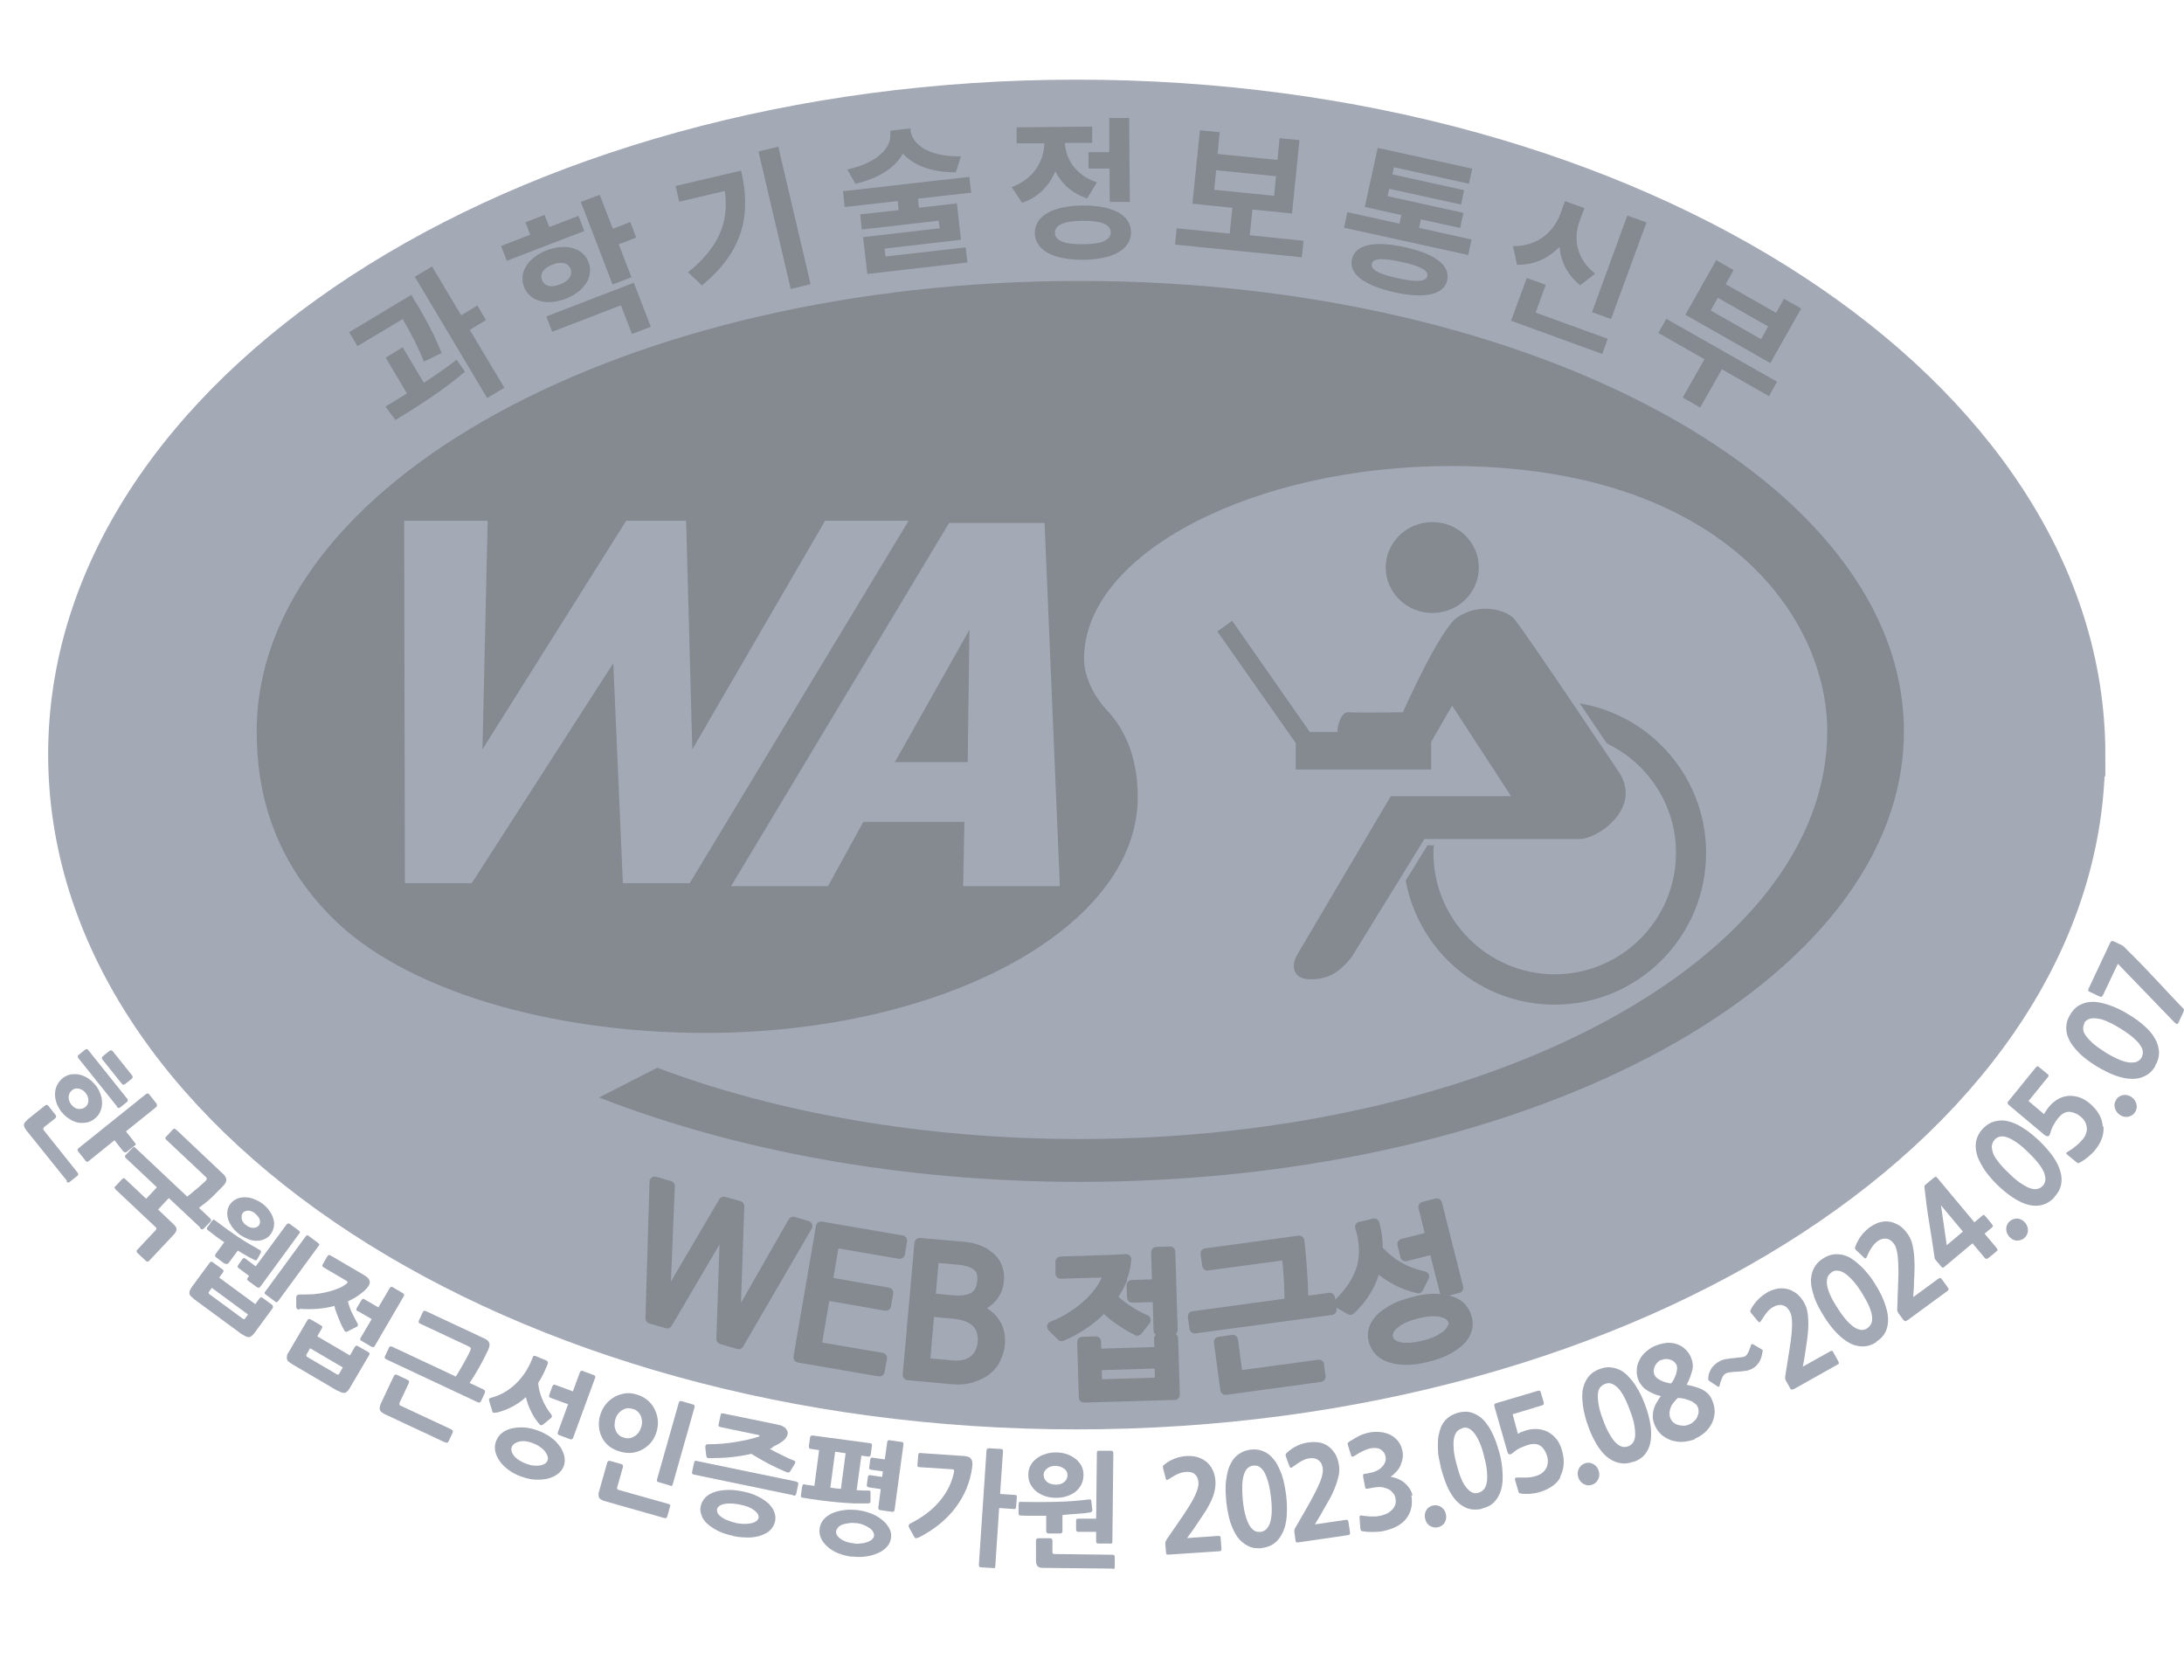 <svg width="52" height="40" viewBox="0 0 52 40" fill="none" xmlns="http://www.w3.org/2000/svg">
<g opacity="0.6">
<path d="M49.876 17.961C49.876 26.699 39.024 33.786 25.631 33.786C12.238 33.786 1.392 26.704 1.392 17.961C1.392 9.217 12.249 2.142 25.637 2.142C39.024 2.142 49.882 9.223 49.882 17.966L49.876 17.961Z" fill="#656F83" stroke="#656F83" stroke-width="0.491"/>
<path fill-rule="evenodd" clip-rule="evenodd" d="M34.102 14.594C34.716 14.594 35.21 14.11 35.21 13.512C35.21 12.915 34.716 12.431 34.102 12.431C33.488 12.431 32.993 12.92 32.993 13.512C32.993 14.104 33.493 14.594 34.102 14.594Z" fill="#333A46"/>
<path fill-rule="evenodd" clip-rule="evenodd" d="M37.614 16.747C37.847 17.094 38.074 17.424 38.256 17.698C39.228 18.165 39.905 19.155 39.905 20.305C39.905 21.899 38.609 23.197 37.017 23.197C35.425 23.197 34.129 21.899 34.129 20.305C34.129 20.242 34.129 20.185 34.141 20.128H33.987C33.959 20.174 33.743 20.527 33.47 20.965C33.777 22.644 35.249 23.919 37.017 23.919C39.007 23.919 40.621 22.297 40.621 20.305C40.621 18.517 39.319 17.032 37.614 16.747Z" fill="#333A46"/>
<path fill-rule="evenodd" clip-rule="evenodd" d="M32.203 22.753L33.914 19.975H37.615C38.041 19.975 39.093 19.246 38.559 18.404C38.559 18.404 36.228 14.914 36.035 14.715C35.841 14.522 35.233 14.339 34.699 14.698C34.278 14.977 33.403 16.958 33.403 16.958C33.403 16.958 32.408 16.975 32.101 16.958C31.799 16.941 31.709 17.971 32.084 17.971H33.897L34.574 16.799L35.978 18.956H33.113L30.873 22.753C30.748 22.986 30.765 23.316 31.208 23.316C31.652 23.316 31.913 23.128 32.209 22.753" fill="#333A46"/>
<path d="M34.076 17.427H30.852V18.32H34.076V17.427Z" fill="#333A46"/>
<path fill-rule="evenodd" clip-rule="evenodd" d="M31.214 17.469L30.867 17.714L28.985 15.033L29.338 14.782L31.214 17.469Z" fill="#333A46"/>
<path fill-rule="evenodd" clip-rule="evenodd" d="M15.786 26.305C18.628 27.375 22.118 28.002 25.842 28.002C35.665 28.002 43.641 23.67 43.641 18.296C43.641 15.558 41.111 11.983 34.676 11.983C30.014 11.983 25.944 14.044 25.944 16.577C25.944 17.021 26.206 17.516 26.547 17.858C27.07 18.461 27.223 19.19 27.223 19.867C27.223 22.975 22.613 25.48 16.928 25.48C13.176 25.48 9.737 24.438 8.043 22.742C6.69 21.381 6.247 19.844 6.247 18.302C6.247 12.376 15.029 7.577 25.847 7.577C36.665 7.577 45.471 12.382 45.471 18.302C45.471 24.222 36.688 29.026 25.847 29.026C21.573 29.026 17.61 28.269 14.404 27.017L15.786 26.311V26.305Z" fill="#656F83"/>
<path fill-rule="evenodd" clip-rule="evenodd" d="M15.651 25.423C18.494 26.493 21.984 27.119 25.707 27.119C35.531 27.119 43.506 22.788 43.506 17.408C43.506 14.67 40.977 11.095 34.541 11.095C29.88 11.095 25.81 13.156 25.81 15.689C25.81 16.133 26.071 16.628 26.412 16.97C26.935 17.573 27.089 18.302 27.089 18.979C27.089 22.082 22.473 24.592 16.794 24.592C13.042 24.592 9.603 23.55 7.909 21.848C6.556 20.494 6.112 18.951 6.112 17.414C6.112 11.488 14.895 6.689 25.707 6.689C36.52 6.689 45.331 11.494 45.331 17.414C45.331 23.334 36.548 28.138 25.707 28.138C21.433 28.138 17.47 27.381 14.264 26.129L15.646 25.423H15.651Z" fill="#333A46"/>
<path d="M10.098 8.622C9.917 8.172 9.74 7.859 9.587 7.597L8.512 8.24L8.313 7.91L9.791 7.022L9.934 7.256C10.098 7.534 10.309 7.887 10.514 8.405L10.093 8.61L10.098 8.622ZM10.087 9.117C10.36 8.94 10.627 8.753 10.872 8.565L11.07 8.849C10.548 9.299 9.911 9.698 9.416 9.999L9.178 9.68C9.337 9.584 9.513 9.481 9.689 9.367L9.183 8.514L9.587 8.269L10.087 9.106V9.117ZM11.571 7.62L11.184 7.853L12.008 9.231L11.599 9.476L9.877 6.59L10.286 6.345L10.98 7.506L11.366 7.273L11.571 7.62Z" fill="#333A46"/>
<path d="M13.903 5.503L12.067 6.209L11.931 5.856L12.624 5.588L12.511 5.292L12.965 5.116L13.079 5.406L13.773 5.139L13.909 5.492L13.903 5.503ZM13.466 7.114C13.016 7.285 12.607 7.171 12.476 6.829C12.346 6.488 12.573 6.129 13.022 5.958C13.471 5.788 13.88 5.901 14.011 6.237C14.142 6.584 13.92 6.937 13.466 7.114ZM13.335 6.772C13.534 6.693 13.642 6.562 13.585 6.402C13.522 6.249 13.357 6.22 13.153 6.3C12.948 6.38 12.846 6.51 12.903 6.664C12.965 6.824 13.13 6.852 13.335 6.772ZM13.005 7.535L15.091 6.732L15.495 7.78L15.046 7.951L14.784 7.268L13.147 7.899L13.011 7.541L13.005 7.535ZM15.148 5.657L14.733 5.816L15.034 6.602L14.585 6.772L13.829 4.808L14.278 4.638L14.591 5.446L15.006 5.287L15.148 5.657Z" fill="#333A46"/>
<path d="M17.645 4.062C17.878 5.064 17.735 5.958 16.712 6.795L16.383 6.482C17.122 5.884 17.36 5.286 17.258 4.546L16.172 4.802L16.087 4.427L17.65 4.062H17.645ZM18.531 3.493L19.299 6.766L18.827 6.88L18.059 3.607L18.531 3.493Z" fill="#333A46"/>
<path d="M21.856 4.729L21.879 4.946L22.783 4.843L22.88 5.708L21.06 5.919L21.083 6.107L22.993 5.89L23.033 6.249L20.651 6.522L20.549 5.646L22.374 5.435L22.351 5.253L20.52 5.464L20.481 5.105L21.396 5.002L21.373 4.786L20.111 4.928L20.071 4.553L23.078 4.211L23.124 4.587L21.856 4.729ZM22.76 4.103C22.18 4.103 21.743 3.938 21.498 3.653C21.322 3.984 20.93 4.245 20.367 4.376L20.174 4.035C20.913 3.875 21.237 3.494 21.197 3.175V3.113L21.68 3.056V3.118C21.726 3.443 22.123 3.739 22.88 3.722L22.76 4.097V4.103Z" fill="#333A46"/>
<path d="M25.895 4.728C25.531 4.608 25.275 4.375 25.127 4.079C24.985 4.421 24.724 4.694 24.337 4.83L24.087 4.455C24.616 4.261 24.854 3.834 24.866 3.413H24.206V3.032L26.003 3.014V3.402H25.355C25.372 3.783 25.61 4.176 26.116 4.341L25.889 4.717L25.895 4.728ZM26.929 5.531C26.929 5.94 26.497 6.179 25.792 6.185C25.082 6.191 24.644 5.957 24.638 5.548C24.638 5.138 25.07 4.899 25.781 4.893C26.491 4.887 26.929 5.121 26.929 5.531ZM26.446 5.531C26.446 5.343 26.213 5.252 25.781 5.257C25.343 5.257 25.116 5.354 25.116 5.542C25.116 5.73 25.349 5.821 25.787 5.815C26.224 5.815 26.452 5.718 26.446 5.525M26.412 3.618V2.81H26.884L26.901 4.808H26.423L26.418 4.011H25.917V3.624H26.418L26.412 3.618Z" fill="#333A46"/>
<path d="M31.036 5.738L30.996 6.125L27.977 5.824L28.017 5.436L29.279 5.562L29.342 4.947L28.392 4.85L28.569 3.103L29.041 3.148L28.989 3.666L30.416 3.808L30.467 3.29L30.939 3.336L30.763 5.083L29.819 4.987L29.757 5.601L31.03 5.732L31.036 5.738ZM28.916 4.52L30.337 4.662L30.382 4.195L28.955 4.053L28.91 4.52H28.916Z" fill="#333A46"/>
<path d="M35.037 5.701L34.957 6.071L32.001 5.422L32.081 5.052L33.32 5.325L33.365 5.12L32.495 4.927L32.803 3.521L35.054 4.016L34.974 4.374L33.189 3.982L33.149 4.152L34.86 4.528L34.786 4.87L33.075 4.494L33.036 4.67L34.843 5.069L34.764 5.427L33.831 5.223L33.786 5.427L35.031 5.701H35.037ZM34.457 6.674C34.377 7.021 33.922 7.118 33.2 6.959C32.484 6.799 32.109 6.52 32.189 6.173C32.268 5.82 32.723 5.729 33.439 5.883C34.161 6.042 34.536 6.315 34.457 6.674ZM33.985 6.572C34.013 6.435 33.814 6.333 33.365 6.236C32.916 6.139 32.694 6.145 32.66 6.281C32.632 6.418 32.825 6.526 33.274 6.623C33.729 6.725 33.951 6.708 33.985 6.572Z" fill="#333A46"/>
<path d="M38.28 8.069L38.149 8.427L35.977 7.636L36.353 6.617L36.802 6.782L36.563 7.443L38.285 8.069H38.28ZM37.62 6.788C37.313 6.538 37.16 6.219 37.132 5.877C36.87 6.145 36.535 6.31 36.12 6.304L36.023 5.86C36.608 5.872 36.995 5.513 37.149 5.097L37.262 4.79L37.723 4.955L37.609 5.263C37.456 5.678 37.529 6.162 37.978 6.515L37.62 6.794V6.788ZM38.359 7.596L37.905 7.431L38.746 5.132L39.201 5.297L38.359 7.596Z" fill="#333A46"/>
<path d="M42.117 9.43L40.998 8.792L40.48 9.703L40.065 9.464L40.583 8.553L39.485 7.927L39.673 7.591L42.311 9.088L42.123 9.424L42.117 9.43ZM42.151 8.644L40.128 7.494L40.861 6.196L41.276 6.43L41.088 6.766L42.288 7.449L42.475 7.113L42.885 7.346L42.151 8.644ZM42.1 7.773L40.901 7.09L40.73 7.392L41.93 8.075L42.1 7.773Z" fill="#333A46"/>
<path fill-rule="evenodd" clip-rule="evenodd" d="M16.421 21.028H14.83L14.602 15.791L11.231 21.028H9.64L9.623 12.398H11.612L11.487 17.84L14.909 12.398H16.336L16.484 17.84L19.645 12.398H21.634L16.421 21.028Z" fill="#656F83"/>
<path fill-rule="evenodd" clip-rule="evenodd" d="M22.933 21.098L22.961 19.567H20.556L19.715 21.098H17.407L22.597 12.451H24.871L25.235 21.098H22.927H22.933ZM23.081 14.996L21.307 18.144H23.041L23.081 14.996Z" fill="#656F83"/>
<path d="M1.595 28.115L0.634 26.92C0.611 26.891 0.594 26.863 0.583 26.84C0.571 26.817 0.571 26.795 0.571 26.772C0.571 26.749 0.588 26.732 0.605 26.709C0.622 26.686 0.651 26.664 0.679 26.635L1.072 26.322C1.1 26.299 1.128 26.299 1.151 26.328L1.322 26.544C1.344 26.573 1.344 26.601 1.31 26.63L1.043 26.84C1.043 26.84 1.015 26.88 1.037 26.903L1.845 27.916C1.845 27.916 1.862 27.939 1.862 27.956C1.862 27.967 1.862 27.984 1.839 27.996L1.663 28.138C1.663 28.138 1.623 28.161 1.612 28.155C1.6 28.149 1.589 28.138 1.583 28.127L1.595 28.115ZM1.469 26.482C1.418 26.413 1.379 26.345 1.35 26.271C1.322 26.197 1.31 26.123 1.31 26.049C1.31 25.975 1.327 25.907 1.356 25.844C1.384 25.781 1.43 25.724 1.487 25.673C1.543 25.628 1.606 25.599 1.674 25.582C1.742 25.571 1.816 25.571 1.884 25.582C1.953 25.599 2.027 25.628 2.089 25.668C2.157 25.713 2.214 25.764 2.271 25.832C2.328 25.901 2.362 25.969 2.39 26.043C2.419 26.117 2.43 26.191 2.43 26.265C2.43 26.339 2.413 26.407 2.385 26.47C2.356 26.533 2.311 26.59 2.254 26.635C2.197 26.681 2.129 26.715 2.061 26.726C1.992 26.738 1.919 26.738 1.85 26.726C1.782 26.709 1.708 26.681 1.646 26.635C1.577 26.59 1.515 26.538 1.464 26.47L1.469 26.482ZM2.044 26.026C1.992 25.963 1.936 25.929 1.873 25.918C1.811 25.907 1.759 25.918 1.714 25.958C1.668 25.992 1.64 26.049 1.634 26.111C1.629 26.174 1.651 26.237 1.697 26.299C1.748 26.362 1.805 26.396 1.867 26.402C1.93 26.407 1.987 26.396 2.032 26.356C2.078 26.322 2.1 26.271 2.106 26.208C2.106 26.146 2.089 26.083 2.038 26.02L2.044 26.026ZM2.936 27.415L2.726 27.148L2.112 27.643C2.112 27.643 2.083 27.666 2.072 27.66C2.061 27.66 2.049 27.654 2.038 27.637L1.862 27.415C1.862 27.415 1.845 27.387 1.845 27.375C1.845 27.364 1.856 27.352 1.873 27.335L3.476 26.049C3.505 26.026 3.533 26.026 3.556 26.06L3.732 26.282C3.732 26.282 3.749 26.334 3.721 26.356L2.999 26.937L3.209 27.204C3.209 27.204 3.226 27.227 3.232 27.239C3.232 27.25 3.232 27.261 3.203 27.278L3.021 27.421C3.021 27.421 2.993 27.438 2.976 27.438C2.965 27.438 2.953 27.426 2.942 27.409L2.936 27.415ZM2.788 26.345L1.867 25.195C1.845 25.166 1.845 25.138 1.879 25.11L2.021 24.996C2.055 24.967 2.083 24.973 2.106 25.007L3.027 26.157C3.055 26.191 3.05 26.22 3.016 26.242L2.868 26.362C2.834 26.39 2.805 26.385 2.783 26.351L2.788 26.345ZM2.896 25.798L2.442 25.229C2.442 25.229 2.425 25.206 2.425 25.189C2.425 25.178 2.43 25.161 2.453 25.144L2.601 25.024C2.601 25.024 2.641 25.002 2.652 25.007C2.663 25.013 2.675 25.018 2.686 25.03L3.141 25.599C3.169 25.633 3.164 25.662 3.129 25.69L2.987 25.804C2.987 25.804 2.953 25.827 2.942 25.827C2.93 25.827 2.913 25.816 2.896 25.798Z" fill="#656F83"/>
<path d="M4.759 29.218L4.02 28.524L3.764 28.797L4.117 29.133C4.145 29.161 4.168 29.184 4.185 29.207C4.202 29.23 4.202 29.252 4.202 29.275C4.202 29.298 4.191 29.321 4.174 29.349C4.157 29.372 4.134 29.4 4.105 29.429L3.554 30.015C3.526 30.044 3.503 30.044 3.474 30.021L3.275 29.833C3.247 29.805 3.241 29.776 3.275 29.748L3.713 29.281C3.713 29.281 3.736 29.241 3.713 29.224L2.752 28.319C2.752 28.319 2.735 28.296 2.73 28.285C2.724 28.273 2.73 28.256 2.747 28.245L2.906 28.074C2.906 28.074 2.94 28.046 2.951 28.051C2.963 28.057 2.974 28.063 2.985 28.074L3.48 28.541L3.736 28.268L2.997 27.573C2.997 27.573 2.974 27.545 2.974 27.533C2.974 27.522 2.98 27.511 2.997 27.494L3.145 27.34C3.145 27.34 3.173 27.311 3.184 27.311C3.196 27.311 3.213 27.311 3.23 27.334L4.458 28.49C4.492 28.461 4.532 28.433 4.577 28.393C4.623 28.353 4.662 28.319 4.708 28.285C4.748 28.25 4.788 28.216 4.822 28.182C4.856 28.154 4.878 28.131 4.89 28.12C4.913 28.097 4.924 28.08 4.924 28.068C4.924 28.057 4.918 28.034 4.89 28.012L3.963 27.14C3.963 27.14 3.941 27.118 3.935 27.106C3.935 27.095 3.935 27.084 3.958 27.061L4.117 26.89C4.117 26.89 4.145 26.867 4.157 26.873C4.168 26.879 4.179 26.884 4.196 26.896L5.311 27.949C5.362 27.994 5.384 28.04 5.39 28.085C5.39 28.131 5.367 28.177 5.316 28.233C5.242 28.308 5.157 28.393 5.06 28.49C4.964 28.586 4.85 28.672 4.736 28.757L5.004 29.008C5.032 29.036 5.032 29.065 5.004 29.093L4.856 29.247C4.856 29.247 4.827 29.27 4.81 29.27C4.793 29.27 4.782 29.258 4.77 29.247L4.759 29.218Z" fill="#656F83"/>
<path d="M5.765 31.772L4.628 30.936C4.594 30.907 4.566 30.884 4.543 30.861C4.526 30.839 4.514 30.816 4.509 30.799C4.509 30.776 4.509 30.753 4.52 30.725C4.532 30.697 4.549 30.668 4.577 30.628L4.992 30.065C5.015 30.036 5.037 30.03 5.066 30.053L5.293 30.218C5.293 30.218 5.322 30.241 5.322 30.252C5.322 30.264 5.322 30.281 5.305 30.298L5.219 30.418L6.078 31.049L6.174 30.919C6.197 30.884 6.226 30.879 6.254 30.901L6.487 31.072C6.487 31.072 6.515 31.118 6.487 31.152L6.061 31.733C6.015 31.795 5.97 31.829 5.936 31.835C5.896 31.841 5.839 31.818 5.765 31.767V31.772ZM5.356 30.093L5.145 29.934C5.117 29.911 5.111 29.882 5.14 29.848L5.339 29.575C5.208 29.49 5.083 29.393 4.952 29.29C4.935 29.279 4.924 29.262 4.924 29.251C4.924 29.239 4.929 29.222 4.947 29.205L5.043 29.074C5.043 29.074 5.072 29.04 5.083 29.04C5.094 29.04 5.106 29.04 5.123 29.057C5.316 29.205 5.498 29.336 5.668 29.45C5.839 29.564 6.01 29.66 6.18 29.757C6.203 29.769 6.214 29.78 6.214 29.791C6.214 29.803 6.214 29.814 6.203 29.837L6.123 29.985C6.123 29.985 6.101 30.013 6.089 30.008C6.078 30.008 6.066 30.002 6.049 29.991C5.981 29.962 5.919 29.928 5.856 29.888C5.794 29.854 5.725 29.814 5.663 29.774L5.447 30.065C5.418 30.099 5.39 30.104 5.361 30.082L5.356 30.093ZM5.902 31.294L5.043 30.662L4.969 30.765C4.969 30.765 4.964 30.793 4.975 30.805L5.788 31.402C5.788 31.402 5.816 31.414 5.828 31.402L5.902 31.3V31.294ZM5.703 29.387C5.64 29.342 5.583 29.285 5.538 29.228C5.492 29.165 5.458 29.103 5.435 29.04C5.413 28.977 5.407 28.909 5.413 28.846C5.418 28.784 5.441 28.721 5.481 28.67C5.521 28.613 5.572 28.573 5.634 28.545C5.697 28.516 5.759 28.505 5.828 28.505C5.896 28.505 5.964 28.516 6.038 28.545C6.112 28.573 6.18 28.607 6.243 28.653C6.305 28.698 6.362 28.755 6.407 28.818C6.453 28.881 6.487 28.938 6.504 29.006C6.527 29.068 6.533 29.137 6.521 29.199C6.51 29.262 6.487 29.325 6.447 29.381C6.407 29.438 6.356 29.478 6.299 29.501C6.243 29.529 6.18 29.541 6.112 29.541C6.044 29.541 5.975 29.529 5.907 29.501C5.839 29.473 5.771 29.438 5.703 29.393V29.387ZM6.123 30.651L5.913 30.497C5.913 30.497 5.89 30.474 5.884 30.469C5.879 30.463 5.884 30.44 5.902 30.418L5.93 30.378L5.686 30.195C5.686 30.195 5.657 30.173 5.657 30.161C5.657 30.15 5.657 30.139 5.674 30.116L5.771 29.979C5.771 29.979 5.799 29.945 5.811 29.951C5.822 29.956 5.833 29.962 5.845 29.968L6.089 30.15L6.822 29.154C6.845 29.125 6.874 29.12 6.902 29.142L7.112 29.296C7.112 29.296 7.135 29.319 7.141 29.33C7.141 29.342 7.141 29.353 7.124 29.37L6.203 30.628C6.203 30.628 6.174 30.662 6.163 30.662C6.152 30.662 6.14 30.657 6.123 30.645V30.651ZM6.072 28.886C6.01 28.841 5.947 28.818 5.896 28.824C5.845 28.829 5.799 28.846 5.776 28.886C5.765 28.903 5.759 28.92 5.754 28.943C5.754 28.966 5.754 28.994 5.754 29.017C5.759 29.046 5.771 29.068 5.788 29.097C5.805 29.125 5.828 29.148 5.862 29.171C5.896 29.194 5.924 29.211 5.953 29.222C5.981 29.233 6.015 29.233 6.038 29.233C6.066 29.233 6.089 29.228 6.112 29.216C6.135 29.205 6.146 29.194 6.163 29.177C6.191 29.142 6.197 29.097 6.186 29.046C6.174 28.994 6.135 28.943 6.072 28.892V28.886ZM6.55 30.987L6.328 30.822C6.328 30.822 6.299 30.799 6.299 30.788C6.299 30.776 6.299 30.765 6.322 30.742L7.277 29.438C7.277 29.438 7.3 29.41 7.311 29.41C7.323 29.41 7.334 29.41 7.351 29.427L7.573 29.592C7.573 29.592 7.596 29.615 7.601 29.626C7.601 29.638 7.601 29.649 7.584 29.666L6.629 30.97C6.629 30.97 6.601 31.004 6.589 31.004C6.578 31.004 6.567 31.004 6.55 30.987Z" fill="#656F83"/>
<path d="M8.037 33.114L6.962 32.482C6.923 32.459 6.894 32.436 6.871 32.419C6.849 32.402 6.837 32.379 6.832 32.356C6.826 32.334 6.832 32.311 6.832 32.282C6.832 32.254 6.854 32.22 6.877 32.186L7.321 31.429C7.338 31.4 7.36 31.395 7.394 31.412L7.639 31.554C7.639 31.554 7.667 31.577 7.673 31.582C7.679 31.588 7.673 31.605 7.662 31.628L7.554 31.816L8.332 32.271L8.446 32.072C8.446 32.072 8.469 32.044 8.48 32.038C8.492 32.038 8.503 32.038 8.52 32.049L8.77 32.191C8.77 32.191 8.793 32.209 8.799 32.22C8.799 32.231 8.799 32.248 8.787 32.266L8.332 33.04C8.293 33.108 8.253 33.148 8.219 33.159C8.179 33.17 8.122 33.159 8.042 33.108L8.037 33.114ZM7.127 31.178C7.093 31.178 7.07 31.167 7.065 31.155C7.059 31.144 7.053 31.127 7.053 31.11V30.877C7.065 30.837 7.087 30.82 7.139 30.82C7.247 30.82 7.349 30.82 7.457 30.814C7.565 30.802 7.662 30.791 7.758 30.768C7.849 30.746 7.94 30.723 8.02 30.689C8.099 30.66 8.168 30.626 8.219 30.586C8.253 30.563 8.27 30.546 8.276 30.535C8.276 30.524 8.27 30.506 8.241 30.489L7.707 30.176C7.707 30.176 7.673 30.148 7.673 30.137C7.673 30.125 7.679 30.108 7.69 30.091L7.792 29.915C7.815 29.88 7.838 29.869 7.872 29.892L8.668 30.358C8.764 30.415 8.81 30.472 8.804 30.535C8.799 30.598 8.753 30.66 8.673 30.734C8.617 30.78 8.56 30.825 8.492 30.871C8.429 30.911 8.355 30.951 8.281 30.985C8.31 31.087 8.344 31.184 8.389 31.275C8.435 31.366 8.48 31.446 8.514 31.514C8.531 31.548 8.526 31.571 8.492 31.588L8.27 31.702C8.27 31.702 8.241 31.713 8.23 31.708C8.219 31.708 8.207 31.691 8.196 31.673C8.179 31.645 8.162 31.605 8.139 31.565C8.116 31.525 8.099 31.474 8.077 31.423C8.054 31.372 8.037 31.32 8.014 31.264C7.991 31.207 7.974 31.15 7.963 31.093C7.832 31.127 7.696 31.15 7.559 31.161C7.423 31.172 7.281 31.172 7.133 31.161L7.127 31.178ZM8.162 32.556L7.383 32.1L7.292 32.26C7.292 32.26 7.292 32.288 7.303 32.3L8.031 32.727C8.031 32.727 8.06 32.732 8.071 32.715L8.162 32.556ZM8.514 31.218C8.48 31.201 8.475 31.172 8.497 31.138L8.605 30.956C8.605 30.956 8.634 30.922 8.645 30.922C8.656 30.922 8.668 30.928 8.685 30.939L9.009 31.127L9.276 30.672C9.276 30.672 9.304 30.637 9.316 30.637C9.327 30.637 9.344 30.637 9.356 30.649L9.594 30.791C9.594 30.791 9.623 30.814 9.623 30.825C9.623 30.837 9.617 30.848 9.611 30.865L8.924 32.044C8.907 32.078 8.878 32.083 8.85 32.066L8.605 31.924C8.577 31.907 8.565 31.884 8.588 31.85L8.85 31.406L8.526 31.218H8.514Z" fill="#656F83"/>
<path d="M10.602 34.344L9.169 33.673C9.135 33.656 9.107 33.639 9.084 33.622C9.067 33.605 9.05 33.587 9.044 33.565C9.039 33.542 9.039 33.519 9.044 33.491C9.05 33.462 9.061 33.428 9.078 33.394L9.374 32.768C9.391 32.728 9.419 32.717 9.454 32.734L9.704 32.853C9.738 32.87 9.749 32.899 9.732 32.933L9.51 33.405C9.51 33.405 9.505 33.451 9.527 33.462L10.744 34.031C10.744 34.031 10.767 34.048 10.778 34.06C10.784 34.071 10.784 34.088 10.778 34.105L10.681 34.316C10.681 34.316 10.659 34.35 10.647 34.35C10.636 34.35 10.619 34.344 10.608 34.339L10.602 34.344ZM11.381 33.388L9.198 32.364C9.198 32.364 9.164 32.341 9.158 32.329C9.158 32.318 9.158 32.301 9.169 32.284L9.26 32.09C9.26 32.09 9.277 32.056 9.289 32.056C9.3 32.056 9.317 32.056 9.334 32.062L10.852 32.773C10.875 32.739 10.909 32.688 10.943 32.625C10.977 32.563 11.017 32.5 11.051 32.438C11.085 32.375 11.119 32.318 11.142 32.267C11.17 32.216 11.187 32.181 11.193 32.164C11.204 32.136 11.21 32.119 11.21 32.102C11.21 32.085 11.193 32.073 11.159 32.056L10.005 31.515C10.005 31.515 9.977 31.498 9.971 31.493C9.965 31.481 9.971 31.47 9.971 31.447L10.068 31.236C10.068 31.236 10.085 31.208 10.102 31.208C10.113 31.208 10.13 31.208 10.147 31.219L11.534 31.868C11.597 31.897 11.636 31.931 11.648 31.971C11.665 32.011 11.654 32.068 11.625 32.136C11.602 32.187 11.574 32.238 11.54 32.307C11.506 32.375 11.472 32.443 11.432 32.512C11.392 32.586 11.352 32.654 11.307 32.728C11.261 32.802 11.222 32.864 11.182 32.927L11.511 33.081C11.511 33.081 11.54 33.098 11.546 33.109C11.551 33.121 11.546 33.138 11.546 33.16L11.455 33.354C11.438 33.394 11.409 33.4 11.375 33.388H11.381Z" fill="#656F83"/>
<path d="M11.826 33.628C11.787 33.634 11.758 33.639 11.747 33.634C11.735 33.634 11.724 33.617 11.718 33.588L11.65 33.366C11.639 33.326 11.639 33.303 11.65 33.298C11.662 33.292 11.679 33.281 11.707 33.275C11.826 33.241 11.934 33.195 12.037 33.133C12.139 33.07 12.23 32.996 12.31 32.916C12.389 32.837 12.463 32.74 12.526 32.643C12.588 32.541 12.639 32.438 12.679 32.33C12.69 32.296 12.702 32.279 12.713 32.279C12.725 32.279 12.742 32.279 12.764 32.29L13.009 32.393C13.009 32.393 13.037 32.41 13.043 32.421C13.043 32.432 13.043 32.444 13.043 32.467C12.98 32.632 12.906 32.785 12.816 32.922C12.816 32.99 12.832 33.064 12.85 33.138C12.872 33.212 12.895 33.281 12.924 33.343C12.952 33.412 12.986 33.468 13.02 33.525C13.054 33.582 13.088 33.634 13.123 33.673C13.139 33.702 13.145 33.719 13.139 33.73C13.139 33.742 13.123 33.759 13.1 33.776L12.935 33.913C12.935 33.913 12.895 33.935 12.884 33.935C12.872 33.935 12.855 33.924 12.838 33.901C12.81 33.867 12.776 33.827 12.747 33.782C12.713 33.736 12.685 33.685 12.656 33.628C12.628 33.571 12.6 33.514 12.577 33.451C12.554 33.389 12.537 33.326 12.52 33.264C12.423 33.355 12.315 33.429 12.196 33.491C12.082 33.554 11.957 33.599 11.821 33.634L11.826 33.628ZM12.406 35.154C12.293 35.114 12.19 35.057 12.105 34.994C12.02 34.931 11.951 34.863 11.895 34.783C11.838 34.704 11.809 34.63 11.792 34.55C11.775 34.47 11.781 34.385 11.815 34.305C11.843 34.231 11.889 34.163 11.951 34.117C12.014 34.066 12.094 34.032 12.184 34.009C12.275 33.986 12.372 33.981 12.48 33.986C12.588 33.992 12.696 34.021 12.81 34.06C12.918 34.1 13.014 34.152 13.105 34.214C13.196 34.277 13.265 34.345 13.321 34.425C13.378 34.499 13.412 34.578 13.435 34.664C13.452 34.744 13.452 34.823 13.424 34.903C13.395 34.983 13.344 35.045 13.276 35.096C13.208 35.148 13.128 35.182 13.037 35.205C12.946 35.227 12.844 35.233 12.736 35.227C12.628 35.222 12.52 35.193 12.412 35.154H12.406ZM12.696 34.362C12.565 34.311 12.452 34.3 12.361 34.322C12.27 34.345 12.207 34.391 12.184 34.453C12.162 34.516 12.179 34.584 12.236 34.658C12.293 34.732 12.389 34.795 12.52 34.846C12.582 34.869 12.639 34.886 12.696 34.892C12.753 34.897 12.804 34.897 12.85 34.892C12.895 34.886 12.935 34.869 12.969 34.852C13.003 34.829 13.026 34.806 13.037 34.772C13.049 34.738 13.049 34.704 13.037 34.67C13.026 34.63 13.003 34.596 12.975 34.556C12.946 34.516 12.906 34.482 12.855 34.448C12.81 34.413 12.753 34.385 12.69 34.362H12.696ZM13.111 33.281C13.111 33.281 13.083 33.269 13.077 33.258C13.071 33.246 13.077 33.229 13.077 33.212L13.151 33.007C13.151 33.007 13.174 32.968 13.185 32.968C13.196 32.968 13.208 32.968 13.225 32.973L13.64 33.127L13.805 32.677C13.805 32.677 13.822 32.643 13.839 32.637C13.856 32.632 13.867 32.637 13.879 32.643L14.14 32.74C14.14 32.74 14.174 32.757 14.174 32.768C14.174 32.78 14.174 32.791 14.168 32.808L13.646 34.231C13.634 34.266 13.611 34.277 13.577 34.266L13.316 34.169C13.282 34.157 13.27 34.135 13.282 34.1L13.526 33.434L13.111 33.281Z" fill="#656F83"/>
<path d="M15.82 36.143L14.399 35.739C14.359 35.727 14.331 35.716 14.308 35.699C14.285 35.687 14.268 35.67 14.262 35.648C14.251 35.625 14.251 35.602 14.251 35.574C14.251 35.545 14.262 35.511 14.274 35.471L14.456 34.828C14.467 34.788 14.49 34.771 14.524 34.782L14.791 34.856C14.825 34.868 14.842 34.89 14.831 34.93L14.694 35.414C14.689 35.443 14.694 35.46 14.723 35.471L15.917 35.807C15.917 35.807 15.945 35.818 15.951 35.83C15.962 35.841 15.962 35.852 15.951 35.875L15.888 36.103C15.888 36.103 15.871 36.143 15.86 36.143C15.848 36.143 15.837 36.143 15.82 36.143ZM14.763 34.56C14.666 34.532 14.581 34.492 14.507 34.435C14.433 34.378 14.376 34.31 14.336 34.23C14.296 34.15 14.268 34.065 14.262 33.974C14.251 33.883 14.262 33.786 14.291 33.689C14.319 33.598 14.359 33.519 14.416 33.444C14.473 33.37 14.541 33.314 14.615 33.268C14.694 33.222 14.774 33.194 14.871 33.177C14.967 33.16 15.058 33.171 15.155 33.2C15.252 33.228 15.342 33.274 15.411 33.331C15.485 33.393 15.541 33.462 15.581 33.541C15.621 33.621 15.649 33.706 15.661 33.797C15.672 33.889 15.661 33.98 15.638 34.071C15.61 34.167 15.57 34.253 15.513 34.327C15.456 34.401 15.388 34.458 15.308 34.503C15.229 34.549 15.143 34.577 15.053 34.589C14.962 34.6 14.865 34.589 14.763 34.56ZM15.053 33.541C15.007 33.53 14.967 33.524 14.928 33.53C14.888 33.536 14.848 33.553 14.808 33.575C14.774 33.598 14.74 33.632 14.711 33.666C14.683 33.701 14.666 33.746 14.649 33.797C14.637 33.849 14.632 33.894 14.632 33.94C14.632 33.985 14.649 34.031 14.666 34.071C14.683 34.111 14.711 34.145 14.745 34.173C14.78 34.202 14.814 34.219 14.859 34.23C14.95 34.258 15.036 34.241 15.109 34.196C15.183 34.15 15.24 34.071 15.268 33.974C15.297 33.877 15.291 33.78 15.252 33.701C15.212 33.621 15.149 33.564 15.058 33.541H15.053ZM15.956 35.368L15.684 35.289C15.684 35.289 15.649 35.278 15.644 35.266C15.638 35.255 15.644 35.238 15.644 35.221L16.161 33.399C16.172 33.365 16.195 33.348 16.229 33.359L16.502 33.439C16.536 33.45 16.548 33.473 16.536 33.507L16.019 35.334C16.019 35.334 16.008 35.368 15.996 35.374C15.991 35.38 15.973 35.38 15.956 35.374V35.368Z" fill="#656F83"/>
<path d="M18.89 35.599L16.526 35.109C16.526 35.109 16.486 35.098 16.48 35.086C16.474 35.075 16.48 35.058 16.48 35.035L16.526 34.825C16.526 34.825 16.537 34.79 16.548 34.785C16.56 34.779 16.571 34.773 16.594 34.785L18.959 35.274C18.959 35.274 18.987 35.286 18.998 35.297C19.01 35.308 19.01 35.325 19.004 35.348L18.959 35.559C18.953 35.599 18.924 35.616 18.89 35.61V35.599ZM17.458 36.566C17.316 36.538 17.196 36.498 17.094 36.447C16.992 36.396 16.906 36.339 16.838 36.276C16.77 36.214 16.724 36.145 16.702 36.071C16.673 35.997 16.668 35.929 16.685 35.855C16.702 35.781 16.736 35.718 16.787 35.661C16.838 35.604 16.912 35.559 16.997 35.53C17.083 35.496 17.185 35.479 17.299 35.474C17.412 35.468 17.543 35.479 17.68 35.508C17.822 35.536 17.941 35.576 18.043 35.627C18.146 35.678 18.231 35.735 18.299 35.798C18.362 35.861 18.413 35.929 18.436 36.003C18.464 36.077 18.47 36.151 18.453 36.225C18.436 36.299 18.401 36.361 18.35 36.418C18.299 36.475 18.225 36.515 18.14 36.549C18.055 36.584 17.952 36.601 17.839 36.606C17.725 36.606 17.594 36.601 17.458 36.572V36.566ZM18.396 34.466C18.396 34.466 18.373 34.477 18.362 34.483C18.35 34.483 18.339 34.494 18.328 34.494C18.367 34.517 18.419 34.546 18.464 34.568C18.515 34.591 18.561 34.62 18.612 34.642C18.663 34.665 18.709 34.688 18.754 34.711C18.799 34.733 18.845 34.751 18.89 34.768C18.913 34.779 18.93 34.785 18.936 34.802C18.936 34.813 18.936 34.83 18.919 34.859L18.822 35.018C18.822 35.018 18.794 35.058 18.782 35.058C18.771 35.058 18.754 35.058 18.731 35.052C18.606 35.001 18.464 34.933 18.316 34.859C18.168 34.779 18.026 34.699 17.89 34.614C17.736 34.648 17.572 34.677 17.401 34.694C17.23 34.711 17.06 34.716 16.895 34.716C16.867 34.716 16.85 34.716 16.838 34.705C16.827 34.699 16.821 34.682 16.816 34.66L16.793 34.46C16.793 34.415 16.804 34.386 16.85 34.386C17.1 34.386 17.327 34.364 17.532 34.329C17.736 34.295 17.907 34.255 18.049 34.21C18.072 34.204 18.083 34.198 18.083 34.187C18.083 34.176 18.078 34.17 18.055 34.164L17.151 33.976C17.151 33.976 17.117 33.965 17.111 33.954C17.105 33.942 17.105 33.931 17.111 33.908L17.157 33.692C17.157 33.692 17.168 33.658 17.174 33.652C17.185 33.652 17.196 33.646 17.219 33.652L18.521 33.919C18.612 33.937 18.674 33.971 18.709 34.011C18.748 34.056 18.76 34.096 18.754 34.142C18.743 34.204 18.703 34.261 18.635 34.312C18.566 34.364 18.487 34.409 18.396 34.449V34.466ZM17.611 35.821C17.463 35.792 17.338 35.787 17.236 35.809C17.14 35.832 17.083 35.878 17.071 35.935C17.071 35.963 17.071 35.992 17.088 36.026C17.105 36.06 17.134 36.088 17.174 36.117C17.213 36.145 17.259 36.174 17.321 36.196C17.378 36.219 17.447 36.242 17.52 36.259C17.594 36.276 17.663 36.282 17.731 36.282C17.793 36.282 17.85 36.276 17.896 36.265C17.941 36.253 17.981 36.236 18.009 36.214C18.038 36.191 18.055 36.168 18.06 36.139C18.072 36.077 18.038 36.02 17.958 35.957C17.878 35.895 17.765 35.849 17.611 35.821Z" fill="#656F83"/>
<path d="M20.686 35.794C20.572 35.794 20.453 35.794 20.328 35.794C20.203 35.789 20.072 35.777 19.935 35.766C19.799 35.755 19.663 35.737 19.526 35.721C19.39 35.703 19.253 35.681 19.117 35.658C19.088 35.658 19.077 35.647 19.071 35.635C19.071 35.624 19.071 35.607 19.071 35.59L19.1 35.39C19.1 35.39 19.111 35.356 19.117 35.345C19.128 35.339 19.14 35.333 19.162 35.345C19.202 35.35 19.242 35.356 19.276 35.362C19.316 35.362 19.355 35.373 19.39 35.379L19.503 34.525L19.31 34.497C19.27 34.497 19.253 34.468 19.259 34.423L19.287 34.229C19.287 34.189 19.316 34.172 19.355 34.178L20.714 34.36C20.754 34.36 20.765 34.388 20.76 34.428L20.731 34.627C20.731 34.667 20.703 34.684 20.669 34.679L20.509 34.656L20.396 35.481C20.447 35.481 20.492 35.481 20.538 35.487C20.583 35.487 20.629 35.487 20.68 35.487C20.709 35.487 20.726 35.493 20.726 35.521V35.726C20.726 35.726 20.726 35.772 20.72 35.777C20.714 35.783 20.703 35.789 20.686 35.789V35.794ZM20.282 37.064C20.163 37.047 20.049 37.018 19.952 36.978C19.856 36.939 19.77 36.887 19.702 36.825C19.634 36.762 19.583 36.7 19.549 36.626C19.515 36.552 19.503 36.472 19.515 36.392C19.526 36.312 19.555 36.244 19.606 36.181C19.657 36.119 19.725 36.073 19.805 36.033C19.884 35.994 19.981 35.971 20.089 35.954C20.197 35.937 20.311 35.943 20.43 35.954C20.544 35.971 20.652 35.999 20.754 36.039C20.851 36.079 20.936 36.13 21.01 36.193C21.084 36.25 21.135 36.318 21.175 36.392C21.214 36.466 21.226 36.54 21.214 36.62C21.203 36.7 21.169 36.774 21.112 36.831C21.055 36.893 20.987 36.944 20.902 36.978C20.817 37.013 20.72 37.047 20.612 37.058C20.504 37.075 20.396 37.07 20.276 37.058L20.282 37.064ZM20.021 35.453L20.134 34.599L19.884 34.565L19.77 35.419C19.81 35.425 19.856 35.43 19.896 35.436C19.935 35.436 19.981 35.447 20.021 35.447V35.453ZM20.39 36.267C20.322 36.255 20.254 36.255 20.197 36.267C20.14 36.278 20.089 36.284 20.049 36.301C20.009 36.318 19.975 36.341 19.952 36.369C19.93 36.398 19.913 36.426 19.907 36.455C19.901 36.517 19.93 36.574 20.004 36.631C20.078 36.688 20.18 36.728 20.322 36.745C20.384 36.757 20.447 36.757 20.504 36.745C20.561 36.745 20.612 36.728 20.657 36.711C20.703 36.694 20.737 36.677 20.765 36.648C20.794 36.62 20.805 36.597 20.811 36.569C20.811 36.54 20.811 36.506 20.788 36.472C20.771 36.438 20.743 36.409 20.703 36.381C20.663 36.352 20.617 36.33 20.566 36.307C20.515 36.284 20.453 36.273 20.39 36.261V36.267ZM20.686 35.407C20.686 35.407 20.652 35.402 20.646 35.39C20.64 35.385 20.635 35.367 20.64 35.345L20.663 35.168C20.663 35.168 20.674 35.134 20.68 35.129C20.686 35.123 20.703 35.117 20.726 35.123L21.004 35.163L21.021 35.032L20.743 34.992C20.743 34.992 20.709 34.986 20.703 34.975C20.697 34.969 20.691 34.952 20.697 34.929L20.72 34.753C20.72 34.753 20.731 34.713 20.743 34.707C20.754 34.702 20.765 34.702 20.788 34.707L21.067 34.747L21.123 34.337C21.123 34.337 21.135 34.297 21.146 34.292C21.158 34.286 21.175 34.292 21.192 34.292L21.47 34.331C21.47 34.331 21.51 34.343 21.51 34.354C21.51 34.366 21.51 34.377 21.51 34.394L21.3 35.943C21.3 35.982 21.271 35.999 21.237 35.994L20.959 35.954C20.924 35.954 20.907 35.925 20.913 35.891L20.97 35.453L20.691 35.413L20.686 35.407Z" fill="#656F83"/>
<path d="M21.868 36.605C21.868 36.605 21.823 36.627 21.805 36.622C21.794 36.622 21.777 36.61 21.766 36.588L21.646 36.371C21.646 36.371 21.629 36.331 21.635 36.314C21.641 36.297 21.652 36.286 21.669 36.275C21.965 36.127 22.198 35.95 22.374 35.739C22.55 35.529 22.664 35.301 22.715 35.045C22.721 35.005 22.715 34.982 22.675 34.982L21.891 34.931C21.891 34.931 21.851 34.925 21.845 34.914C21.845 34.903 21.84 34.891 21.845 34.868L21.862 34.647C21.862 34.647 21.868 34.607 21.879 34.601C21.885 34.595 21.902 34.59 21.919 34.595L22.942 34.664C23.033 34.669 23.096 34.692 23.124 34.738C23.153 34.778 23.158 34.846 23.147 34.931C23.124 35.108 23.079 35.278 23.011 35.444C22.942 35.608 22.852 35.762 22.744 35.904C22.636 36.047 22.505 36.178 22.357 36.297C22.209 36.417 22.044 36.519 21.868 36.61V36.605ZM24.136 35.927L23.789 35.904L23.698 37.282C23.698 37.282 23.693 37.322 23.687 37.328C23.681 37.333 23.664 37.339 23.647 37.333L23.363 37.316C23.363 37.316 23.329 37.311 23.318 37.305C23.312 37.299 23.306 37.282 23.306 37.259L23.488 34.538C23.488 34.538 23.494 34.504 23.505 34.493C23.517 34.487 23.528 34.481 23.551 34.481L23.835 34.498C23.835 34.498 23.869 34.504 23.875 34.516C23.88 34.527 23.88 34.538 23.88 34.561L23.812 35.569L24.159 35.592C24.159 35.592 24.187 35.592 24.199 35.603C24.21 35.603 24.21 35.626 24.21 35.654L24.193 35.876C24.193 35.876 24.187 35.916 24.176 35.922C24.165 35.927 24.153 35.933 24.136 35.927Z" fill="#656F83"/>
<path d="M25.234 36.51H24.967C24.927 36.51 24.91 36.487 24.91 36.447V36.088C24.808 36.088 24.706 36.088 24.603 36.088C24.501 36.088 24.404 36.088 24.308 36.083C24.285 36.083 24.268 36.083 24.262 36.066C24.257 36.048 24.251 36.037 24.251 36.02V35.821C24.251 35.821 24.257 35.781 24.262 35.77C24.268 35.758 24.285 35.752 24.302 35.758C24.569 35.764 24.837 35.764 25.109 35.758C25.382 35.752 25.649 35.735 25.911 35.701C25.939 35.701 25.956 35.701 25.968 35.701C25.973 35.701 25.979 35.718 25.985 35.747L26.008 35.946C26.008 35.946 26.008 35.986 25.996 35.992C25.985 35.997 25.973 36.003 25.956 36.009C25.854 36.026 25.74 36.037 25.632 36.043C25.524 36.048 25.411 36.06 25.297 36.071V36.453C25.297 36.492 25.274 36.51 25.234 36.51ZM25.132 35.661C25.035 35.661 24.95 35.644 24.871 35.616C24.791 35.587 24.723 35.548 24.666 35.502C24.609 35.451 24.564 35.394 24.529 35.326C24.495 35.257 24.484 35.183 24.484 35.104C24.484 35.03 24.501 34.961 24.535 34.893C24.569 34.83 24.615 34.773 24.677 34.728C24.734 34.682 24.808 34.642 24.888 34.62C24.967 34.591 25.058 34.58 25.149 34.58C25.246 34.58 25.331 34.597 25.411 34.625C25.49 34.654 25.558 34.694 25.615 34.739C25.672 34.785 25.718 34.842 25.752 34.91C25.786 34.973 25.797 35.047 25.797 35.121C25.797 35.2 25.78 35.274 25.746 35.343C25.712 35.411 25.666 35.468 25.61 35.513C25.553 35.559 25.479 35.599 25.399 35.622C25.32 35.65 25.229 35.661 25.138 35.661H25.132ZM26.485 37.346L24.854 37.329C24.814 37.329 24.78 37.329 24.757 37.318C24.734 37.312 24.711 37.301 24.7 37.284C24.689 37.267 24.677 37.244 24.672 37.221C24.666 37.198 24.666 37.158 24.666 37.119V36.68C24.666 36.641 24.689 36.623 24.729 36.623H25.001C25.041 36.623 25.058 36.646 25.058 36.686V36.954C25.058 36.982 25.07 36.999 25.098 36.999L26.485 37.016C26.485 37.016 26.514 37.016 26.525 37.028C26.536 37.033 26.542 37.05 26.542 37.073V37.306C26.542 37.306 26.536 37.352 26.525 37.352C26.514 37.352 26.502 37.352 26.485 37.352V37.346ZM25.143 34.899C25.058 34.899 24.99 34.916 24.933 34.961C24.876 35.007 24.848 35.052 24.848 35.115C24.848 35.183 24.876 35.234 24.927 35.28C24.979 35.326 25.052 35.343 25.132 35.348C25.217 35.348 25.286 35.331 25.337 35.286C25.388 35.246 25.416 35.189 25.416 35.121C25.416 35.058 25.394 35.007 25.337 34.967C25.28 34.927 25.217 34.904 25.132 34.899H25.143ZM26.434 36.749H26.15C26.15 36.749 26.116 36.743 26.11 36.737C26.104 36.732 26.099 36.715 26.099 36.692V36.47H25.678C25.661 36.47 25.649 36.47 25.638 36.458C25.627 36.453 25.621 36.436 25.621 36.413V36.208C25.621 36.208 25.627 36.168 25.638 36.162C25.649 36.162 25.661 36.157 25.678 36.157H26.099L26.116 34.597C26.116 34.574 26.116 34.563 26.127 34.551C26.138 34.54 26.15 34.54 26.167 34.54H26.457C26.457 34.54 26.491 34.546 26.496 34.557C26.502 34.563 26.508 34.58 26.508 34.603L26.485 36.697C26.485 36.697 26.485 36.737 26.474 36.743C26.468 36.749 26.451 36.754 26.428 36.754L26.434 36.749Z" fill="#656F83"/>
<path d="M27.842 37.012C27.842 37.012 27.797 37.012 27.785 37.012C27.774 37.012 27.768 36.99 27.762 36.961L27.745 36.751C27.745 36.751 27.745 36.711 27.757 36.694C27.762 36.676 27.774 36.659 27.785 36.642L28.16 36.096C28.297 35.891 28.399 35.726 28.456 35.601C28.513 35.475 28.541 35.373 28.535 35.299C28.53 35.219 28.507 35.157 28.462 35.111C28.416 35.066 28.359 35.043 28.285 35.043C28.212 35.043 28.143 35.054 28.069 35.083C27.995 35.111 27.922 35.157 27.831 35.214C27.808 35.231 27.791 35.236 27.779 35.236C27.768 35.236 27.762 35.219 27.757 35.202L27.689 34.946C27.689 34.946 27.689 34.918 27.689 34.906C27.689 34.895 27.706 34.883 27.728 34.866C27.762 34.838 27.802 34.809 27.842 34.787C27.887 34.764 27.933 34.741 27.978 34.724C28.024 34.707 28.069 34.69 28.12 34.684C28.166 34.673 28.212 34.667 28.246 34.667C28.337 34.661 28.422 34.667 28.501 34.69C28.581 34.713 28.655 34.747 28.717 34.798C28.78 34.849 28.831 34.912 28.871 34.992C28.911 35.071 28.933 35.162 28.939 35.27C28.945 35.362 28.933 35.458 28.905 35.555C28.877 35.652 28.837 35.743 28.786 35.834C28.74 35.925 28.683 36.016 28.626 36.096C28.57 36.176 28.518 36.255 28.473 36.324C28.445 36.369 28.41 36.42 28.371 36.472C28.331 36.529 28.291 36.574 28.263 36.62L29.002 36.568C29.002 36.568 29.047 36.568 29.053 36.58C29.058 36.591 29.064 36.608 29.064 36.637L29.081 36.859C29.081 36.887 29.081 36.91 29.076 36.916C29.07 36.921 29.053 36.933 29.024 36.933L27.842 37.012Z" fill="#656F83"/>
<path d="M30.05 36.858C29.925 36.87 29.812 36.858 29.715 36.807C29.618 36.756 29.533 36.688 29.465 36.597C29.397 36.5 29.34 36.38 29.294 36.244C29.249 36.101 29.221 35.942 29.198 35.766C29.192 35.686 29.186 35.6 29.181 35.515C29.181 35.424 29.181 35.339 29.192 35.248C29.203 35.156 29.221 35.071 29.243 34.991C29.272 34.906 29.306 34.832 29.351 34.764C29.397 34.695 29.459 34.644 29.527 34.599C29.596 34.553 29.687 34.525 29.783 34.513C29.886 34.502 29.971 34.513 30.05 34.542C30.13 34.57 30.198 34.61 30.255 34.667C30.312 34.724 30.363 34.786 30.409 34.866C30.448 34.94 30.488 35.026 30.517 35.105C30.545 35.191 30.568 35.276 30.585 35.367C30.602 35.452 30.613 35.538 30.625 35.612C30.642 35.788 30.647 35.948 30.636 36.096C30.625 36.244 30.596 36.369 30.545 36.477C30.494 36.585 30.431 36.676 30.346 36.739C30.261 36.807 30.158 36.841 30.033 36.858H30.05ZM29.84 34.895C29.795 34.895 29.749 34.917 29.715 34.946C29.675 34.974 29.647 35.026 29.624 35.088C29.601 35.151 29.584 35.236 29.579 35.339C29.573 35.441 29.579 35.566 29.59 35.72C29.607 35.874 29.63 35.999 29.658 36.096C29.687 36.192 29.721 36.272 29.755 36.329C29.795 36.386 29.834 36.426 29.874 36.449C29.914 36.471 29.965 36.477 30.011 36.471C30.056 36.471 30.102 36.449 30.136 36.42C30.175 36.392 30.204 36.34 30.232 36.278C30.255 36.215 30.272 36.13 30.278 36.027C30.284 35.925 30.278 35.8 30.261 35.646C30.244 35.498 30.221 35.373 30.192 35.276C30.164 35.179 30.13 35.099 30.096 35.037C30.056 34.98 30.016 34.94 29.977 34.917C29.937 34.895 29.886 34.889 29.84 34.895Z" fill="#656F83"/>
<path d="M30.925 36.721C30.925 36.721 30.88 36.721 30.869 36.721C30.857 36.721 30.846 36.698 30.846 36.675L30.817 36.465C30.817 36.465 30.817 36.425 30.823 36.408C30.829 36.391 30.84 36.374 30.852 36.357L31.181 35.782C31.301 35.565 31.386 35.395 31.437 35.264C31.488 35.133 31.505 35.03 31.494 34.956C31.483 34.877 31.454 34.814 31.403 34.774C31.358 34.734 31.295 34.712 31.221 34.717C31.147 34.717 31.079 34.74 31.011 34.774C30.943 34.808 30.869 34.86 30.783 34.922C30.761 34.939 30.744 34.951 30.732 34.945C30.721 34.945 30.715 34.934 30.704 34.916L30.613 34.666C30.613 34.666 30.607 34.638 30.613 34.626C30.613 34.615 30.63 34.603 30.647 34.581C30.681 34.552 30.715 34.524 30.755 34.495C30.795 34.467 30.84 34.444 30.886 34.421C30.931 34.398 30.977 34.381 31.022 34.37C31.068 34.359 31.107 34.347 31.147 34.342C31.238 34.33 31.323 34.33 31.403 34.342C31.483 34.353 31.562 34.387 31.625 34.433C31.687 34.478 31.744 34.541 31.79 34.615C31.835 34.689 31.863 34.78 31.881 34.888C31.892 34.979 31.892 35.076 31.863 35.173C31.841 35.269 31.807 35.366 31.767 35.463C31.727 35.56 31.682 35.651 31.63 35.736C31.579 35.827 31.534 35.907 31.494 35.975C31.471 36.021 31.437 36.078 31.403 36.135C31.369 36.192 31.335 36.243 31.306 36.294L32.04 36.186C32.04 36.186 32.085 36.186 32.091 36.192C32.097 36.203 32.102 36.22 32.108 36.248L32.142 36.471C32.142 36.499 32.142 36.522 32.142 36.527C32.136 36.539 32.119 36.544 32.091 36.55L30.92 36.721H30.925Z" fill="#656F83"/>
<path d="M33.604 35.603C33.621 35.7 33.621 35.796 33.604 35.887C33.587 35.978 33.547 36.064 33.496 36.138C33.445 36.212 33.365 36.28 33.274 36.331C33.183 36.383 33.07 36.422 32.945 36.451C32.865 36.468 32.785 36.474 32.694 36.474C32.604 36.474 32.524 36.474 32.45 36.457C32.422 36.457 32.405 36.445 32.399 36.428C32.393 36.417 32.388 36.4 32.388 36.377L32.37 36.138C32.37 36.138 32.37 36.092 32.382 36.087C32.393 36.081 32.41 36.075 32.444 36.087C32.49 36.092 32.547 36.098 32.604 36.104C32.666 36.104 32.717 36.104 32.763 36.104C32.825 36.098 32.888 36.087 32.95 36.064C33.013 36.047 33.064 36.018 33.109 35.978C33.155 35.939 33.189 35.899 33.212 35.847C33.235 35.796 33.24 35.734 33.223 35.665C33.218 35.626 33.2 35.586 33.172 35.551C33.144 35.517 33.109 35.483 33.07 35.46C33.024 35.438 32.973 35.421 32.916 35.409C32.859 35.398 32.791 35.404 32.712 35.415L32.564 35.443C32.564 35.443 32.524 35.443 32.518 35.443C32.513 35.443 32.507 35.421 32.501 35.398L32.456 35.159C32.456 35.159 32.456 35.113 32.456 35.108C32.456 35.102 32.473 35.09 32.501 35.09L32.643 35.062C32.683 35.056 32.723 35.039 32.768 35.022C32.814 34.999 32.854 34.977 32.888 34.942C32.922 34.908 32.956 34.868 32.973 34.828C32.99 34.789 33.002 34.737 32.99 34.686C32.979 34.612 32.939 34.555 32.882 34.516C32.825 34.476 32.746 34.464 32.643 34.481C32.581 34.493 32.513 34.516 32.444 34.55C32.376 34.584 32.314 34.618 32.257 34.658C32.234 34.675 32.211 34.681 32.2 34.681C32.183 34.681 32.172 34.669 32.166 34.641L32.092 34.402C32.092 34.402 32.081 34.367 32.092 34.356C32.092 34.345 32.109 34.333 32.137 34.316C32.211 34.271 32.285 34.225 32.365 34.185C32.444 34.145 32.524 34.123 32.604 34.106C32.683 34.089 32.768 34.089 32.854 34.094C32.939 34.1 33.019 34.123 33.093 34.157C33.166 34.191 33.229 34.242 33.286 34.31C33.343 34.379 33.377 34.464 33.394 34.561C33.405 34.618 33.405 34.675 33.394 34.732C33.382 34.789 33.365 34.84 33.343 34.897C33.32 34.948 33.286 34.999 33.246 35.039C33.206 35.085 33.161 35.125 33.109 35.159C33.257 35.187 33.382 35.244 33.468 35.33C33.559 35.415 33.61 35.506 33.633 35.603H33.604Z" fill="#656F83"/>
<path d="M34.238 36.362C34.17 36.379 34.102 36.362 34.044 36.328C33.988 36.293 33.948 36.231 33.931 36.157C33.914 36.083 33.925 36.014 33.959 35.958C33.993 35.895 34.05 35.861 34.118 35.844C34.187 35.827 34.255 35.844 34.312 35.878C34.369 35.918 34.409 35.974 34.426 36.048C34.443 36.123 34.432 36.191 34.398 36.248C34.363 36.31 34.306 36.344 34.238 36.362Z" fill="#656F83"/>
<path d="M35.298 35.92C35.179 35.949 35.065 35.949 34.963 35.92C34.861 35.886 34.77 35.829 34.684 35.743C34.605 35.658 34.531 35.55 34.468 35.413C34.406 35.277 34.355 35.123 34.309 34.952C34.292 34.878 34.275 34.793 34.258 34.708C34.241 34.617 34.235 34.531 34.235 34.44C34.235 34.349 34.235 34.264 34.252 34.178C34.27 34.093 34.292 34.013 34.326 33.939C34.366 33.865 34.412 33.802 34.48 33.751C34.542 33.7 34.628 33.66 34.724 33.632C34.821 33.609 34.912 33.603 34.991 33.62C35.071 33.637 35.145 33.672 35.213 33.717C35.281 33.763 35.338 33.819 35.389 33.888C35.441 33.956 35.486 34.03 35.526 34.11C35.566 34.19 35.6 34.275 35.628 34.355C35.657 34.44 35.679 34.52 35.702 34.594C35.748 34.764 35.77 34.924 35.776 35.072C35.782 35.22 35.776 35.351 35.742 35.465C35.708 35.578 35.657 35.675 35.583 35.755C35.509 35.835 35.412 35.886 35.287 35.914L35.298 35.92ZM34.815 34.007C34.77 34.019 34.73 34.041 34.696 34.076C34.662 34.11 34.639 34.161 34.622 34.229C34.605 34.298 34.605 34.383 34.611 34.486C34.616 34.588 34.639 34.713 34.679 34.855C34.718 35.004 34.753 35.123 34.798 35.22C34.838 35.317 34.883 35.385 34.929 35.436C34.974 35.487 35.02 35.522 35.065 35.539C35.111 35.556 35.156 35.556 35.202 35.539C35.247 35.527 35.287 35.505 35.321 35.47C35.355 35.436 35.378 35.385 35.395 35.317C35.412 35.248 35.412 35.163 35.406 35.06C35.401 34.958 35.378 34.833 35.338 34.685C35.304 34.537 35.264 34.417 35.219 34.326C35.179 34.229 35.133 34.161 35.088 34.104C35.043 34.053 34.997 34.019 34.952 34.002C34.906 33.985 34.861 33.985 34.815 34.002V34.007Z" fill="#656F83"/>
<path d="M37.147 35.179C37.101 35.265 37.033 35.333 36.948 35.39C36.862 35.447 36.772 35.492 36.669 35.521C36.635 35.532 36.601 35.538 36.555 35.549C36.516 35.555 36.47 35.561 36.43 35.566C36.391 35.566 36.345 35.566 36.305 35.566C36.266 35.566 36.231 35.566 36.203 35.555C36.186 35.555 36.175 35.549 36.169 35.544C36.163 35.544 36.157 35.526 36.152 35.504L36.072 35.236C36.072 35.236 36.067 35.196 36.072 35.191C36.078 35.185 36.089 35.179 36.112 35.179C36.141 35.179 36.175 35.179 36.214 35.179C36.254 35.179 36.294 35.179 36.334 35.179C36.373 35.179 36.419 35.173 36.459 35.168C36.499 35.162 36.544 35.151 36.578 35.139C36.686 35.105 36.76 35.048 36.811 34.963C36.857 34.877 36.868 34.775 36.834 34.661C36.8 34.553 36.749 34.473 36.675 34.422C36.601 34.371 36.499 34.365 36.368 34.405C36.317 34.422 36.26 34.445 36.197 34.473C36.135 34.502 36.084 34.536 36.038 34.576C36.027 34.587 36.01 34.599 35.993 34.61C35.976 34.621 35.964 34.627 35.953 34.627C35.941 34.627 35.924 34.627 35.913 34.61C35.902 34.599 35.89 34.576 35.885 34.547L35.583 33.489C35.578 33.46 35.578 33.443 35.583 33.432C35.595 33.42 35.612 33.409 35.64 33.403L36.618 33.113C36.618 33.113 36.652 33.107 36.663 33.113C36.675 33.119 36.681 33.136 36.686 33.153L36.754 33.386C36.754 33.386 36.76 33.42 36.754 33.432C36.754 33.443 36.737 33.449 36.715 33.46L36.015 33.671L36.141 34.138C36.141 34.138 36.197 34.103 36.231 34.092C36.266 34.081 36.294 34.069 36.328 34.058C36.419 34.029 36.51 34.018 36.601 34.024C36.692 34.029 36.772 34.052 36.845 34.086C36.919 34.126 36.987 34.177 37.05 34.251C37.112 34.325 37.152 34.411 37.186 34.519C37.26 34.764 37.243 34.974 37.147 35.157V35.179Z" fill="#656F83"/>
<path d="M37.904 35.351C37.836 35.374 37.773 35.368 37.71 35.334C37.648 35.3 37.602 35.249 37.579 35.175C37.557 35.101 37.557 35.038 37.591 34.97C37.619 34.907 37.67 34.862 37.739 34.839C37.807 34.816 37.87 34.822 37.932 34.856C37.995 34.89 38.04 34.941 38.063 35.015C38.086 35.089 38.086 35.152 38.052 35.22C38.023 35.283 37.972 35.328 37.904 35.351Z" fill="#656F83"/>
<path d="M38.897 34.799C38.778 34.844 38.67 34.855 38.562 34.833C38.454 34.81 38.357 34.764 38.266 34.69C38.175 34.616 38.09 34.514 38.016 34.389C37.942 34.264 37.868 34.115 37.812 33.95C37.783 33.876 37.76 33.797 37.738 33.711C37.715 33.626 37.698 33.541 37.687 33.45C37.675 33.358 37.669 33.273 37.675 33.188C37.675 33.102 37.698 33.017 37.726 32.943C37.755 32.869 37.8 32.8 37.857 32.738C37.914 32.675 37.993 32.63 38.084 32.596C38.181 32.562 38.266 32.544 38.352 32.556C38.437 32.562 38.511 32.59 38.585 32.624C38.658 32.664 38.721 32.715 38.778 32.778C38.835 32.84 38.892 32.909 38.943 32.988C38.994 33.068 39.034 33.142 39.074 33.222C39.113 33.301 39.142 33.381 39.17 33.45C39.233 33.614 39.273 33.774 39.295 33.916C39.318 34.059 39.318 34.195 39.301 34.309C39.284 34.429 39.238 34.525 39.176 34.611C39.113 34.696 39.022 34.759 38.903 34.804L38.897 34.799ZM38.215 32.949C38.17 32.966 38.136 32.994 38.101 33.028C38.073 33.068 38.05 33.119 38.045 33.188C38.039 33.256 38.045 33.341 38.062 33.444C38.079 33.546 38.113 33.666 38.17 33.808C38.221 33.95 38.272 34.064 38.329 34.155C38.38 34.246 38.431 34.315 38.482 34.36C38.533 34.406 38.579 34.434 38.63 34.446C38.676 34.457 38.721 34.451 38.767 34.434C38.812 34.417 38.846 34.389 38.875 34.355C38.903 34.315 38.926 34.264 38.931 34.195C38.937 34.127 38.931 34.041 38.914 33.939C38.897 33.837 38.863 33.717 38.806 33.575C38.755 33.432 38.704 33.319 38.653 33.227C38.602 33.136 38.55 33.068 38.499 33.023C38.448 32.977 38.397 32.949 38.352 32.937C38.306 32.926 38.261 32.931 38.215 32.949Z" fill="#656F83"/>
<path d="M40.358 34.263C40.278 34.297 40.193 34.314 40.102 34.325C40.011 34.337 39.92 34.325 39.829 34.302C39.738 34.28 39.659 34.234 39.579 34.177C39.505 34.114 39.443 34.035 39.397 33.927C39.369 33.858 39.352 33.796 39.352 33.733C39.352 33.67 39.357 33.608 39.374 33.551C39.392 33.494 39.414 33.437 39.448 33.386C39.477 33.335 39.511 33.283 39.545 33.238C39.488 33.227 39.431 33.209 39.38 33.187C39.329 33.164 39.278 33.141 39.232 33.113C39.187 33.084 39.141 33.05 39.107 33.01C39.073 32.97 39.039 32.925 39.016 32.874C38.982 32.788 38.965 32.709 38.971 32.623C38.971 32.538 38.993 32.458 39.033 32.384C39.067 32.31 39.119 32.242 39.187 32.185C39.255 32.128 39.323 32.077 39.408 32.042C39.494 32.008 39.579 31.986 39.664 31.974C39.75 31.963 39.835 31.974 39.909 31.997C39.988 32.02 40.057 32.06 40.119 32.117C40.182 32.173 40.233 32.242 40.267 32.333C40.307 32.43 40.318 32.532 40.29 32.635C40.261 32.737 40.221 32.851 40.159 32.97C40.227 32.982 40.29 32.999 40.352 33.016C40.415 33.033 40.472 33.056 40.523 33.078C40.574 33.107 40.625 33.141 40.665 33.181C40.71 33.227 40.744 33.278 40.767 33.34C40.813 33.449 40.83 33.551 40.824 33.642C40.818 33.739 40.79 33.824 40.75 33.904C40.705 33.984 40.648 34.058 40.58 34.114C40.511 34.172 40.432 34.223 40.346 34.257L40.358 34.263ZM39.556 32.373C39.522 32.39 39.494 32.407 39.465 32.435C39.437 32.464 39.42 32.492 39.403 32.521C39.386 32.555 39.38 32.589 39.374 32.623C39.374 32.657 39.374 32.697 39.392 32.731C39.403 32.76 39.426 32.788 39.46 32.817C39.494 32.839 39.528 32.862 39.568 32.879C39.608 32.896 39.647 32.908 39.687 32.919C39.727 32.931 39.761 32.936 39.789 32.936C39.812 32.913 39.829 32.885 39.852 32.845C39.869 32.805 39.886 32.765 39.903 32.726C39.914 32.68 39.926 32.64 39.931 32.6C39.931 32.56 39.931 32.526 39.92 32.504C39.909 32.475 39.886 32.447 39.863 32.424C39.841 32.401 39.806 32.384 39.772 32.373C39.738 32.361 39.704 32.356 39.664 32.356C39.624 32.356 39.59 32.367 39.551 32.384L39.556 32.373ZM39.949 33.283C39.92 33.312 39.886 33.346 39.858 33.38C39.829 33.414 39.801 33.454 39.784 33.494C39.767 33.534 39.755 33.579 39.75 33.625C39.75 33.67 39.75 33.722 39.772 33.767C39.789 33.807 39.812 33.841 39.846 33.87C39.88 33.898 39.914 33.915 39.96 33.927C40 33.938 40.045 33.944 40.091 33.944C40.136 33.944 40.176 33.932 40.216 33.915C40.261 33.898 40.295 33.876 40.329 33.841C40.364 33.813 40.392 33.779 40.409 33.739C40.426 33.699 40.438 33.665 40.443 33.619C40.443 33.579 40.443 33.534 40.42 33.494C40.409 33.466 40.386 33.437 40.352 33.414C40.318 33.386 40.284 33.363 40.239 33.346C40.193 33.329 40.148 33.312 40.096 33.3C40.045 33.289 39.994 33.283 39.943 33.283H39.949Z" fill="#656F83"/>
<path d="M41.963 32.185C41.952 32.277 41.929 32.362 41.884 32.43C41.838 32.504 41.781 32.556 41.702 32.595C41.656 32.618 41.605 32.635 41.548 32.641C41.491 32.647 41.435 32.652 41.378 32.658C41.321 32.658 41.264 32.664 41.219 32.669C41.167 32.669 41.128 32.686 41.093 32.698C41.059 32.715 41.025 32.749 41.003 32.806C40.98 32.863 40.957 32.914 40.946 32.977C40.946 32.999 40.934 33.011 40.923 33.017C40.912 33.017 40.895 33.011 40.872 32.994L40.701 32.88C40.701 32.88 40.678 32.863 40.673 32.852C40.673 32.84 40.673 32.834 40.673 32.823C40.673 32.726 40.707 32.647 40.752 32.573C40.804 32.504 40.866 32.447 40.957 32.402C41.003 32.379 41.054 32.362 41.111 32.356C41.167 32.345 41.224 32.339 41.281 32.334C41.338 32.328 41.389 32.322 41.435 32.316C41.48 32.316 41.52 32.305 41.543 32.294C41.565 32.282 41.582 32.271 41.594 32.248C41.611 32.225 41.622 32.203 41.634 32.18C41.645 32.157 41.651 32.129 41.662 32.106C41.673 32.083 41.679 32.06 41.685 32.043C41.69 32.02 41.696 32.009 41.702 32.003C41.708 31.998 41.724 32.003 41.747 32.009L41.941 32.123C41.941 32.123 41.963 32.14 41.969 32.146C41.969 32.157 41.969 32.168 41.969 32.185H41.963Z" fill="#656F83"/>
<path d="M42.713 33.068C42.713 33.068 42.673 33.085 42.662 33.085C42.651 33.085 42.634 33.074 42.622 33.051L42.52 32.869C42.52 32.869 42.503 32.829 42.503 32.812C42.503 32.795 42.503 32.778 42.508 32.755L42.611 32.101C42.651 31.856 42.668 31.668 42.668 31.526C42.668 31.383 42.651 31.287 42.611 31.218C42.571 31.15 42.52 31.099 42.463 31.082C42.406 31.059 42.344 31.065 42.27 31.093C42.202 31.122 42.145 31.161 42.093 31.218C42.042 31.275 41.991 31.349 41.934 31.44C41.917 31.469 41.906 31.48 41.895 31.48C41.883 31.48 41.872 31.474 41.86 31.463L41.69 31.258C41.69 31.258 41.673 31.235 41.673 31.224C41.673 31.213 41.673 31.195 41.69 31.173C41.707 31.133 41.73 31.093 41.764 31.053C41.792 31.013 41.826 30.974 41.86 30.939C41.895 30.905 41.929 30.871 41.968 30.843C42.008 30.814 42.042 30.791 42.071 30.774C42.15 30.729 42.23 30.7 42.315 30.683C42.401 30.666 42.48 30.672 42.554 30.689C42.634 30.706 42.702 30.746 42.776 30.797C42.844 30.854 42.906 30.922 42.958 31.019C43.003 31.099 43.032 31.19 43.043 31.292C43.054 31.389 43.06 31.491 43.054 31.594C43.054 31.696 43.037 31.799 43.026 31.901C43.009 32.004 42.997 32.095 42.986 32.175C42.98 32.226 42.969 32.288 42.958 32.357C42.946 32.425 42.935 32.482 42.923 32.539L43.572 32.175C43.572 32.175 43.611 32.157 43.623 32.163C43.634 32.163 43.645 32.186 43.657 32.209L43.765 32.402C43.765 32.402 43.788 32.448 43.782 32.459C43.782 32.471 43.765 32.482 43.742 32.493L42.708 33.074L42.713 33.068Z" fill="#656F83"/>
<path d="M44.675 31.954C44.567 32.022 44.465 32.056 44.357 32.056C44.249 32.056 44.141 32.034 44.038 31.977C43.936 31.92 43.828 31.84 43.726 31.732C43.623 31.624 43.527 31.499 43.43 31.345C43.39 31.277 43.345 31.208 43.305 31.129C43.265 31.049 43.226 30.969 43.197 30.884C43.169 30.799 43.146 30.713 43.129 30.628C43.118 30.542 43.112 30.457 43.129 30.377C43.14 30.298 43.169 30.218 43.214 30.15C43.26 30.081 43.322 30.013 43.407 29.962C43.493 29.905 43.578 29.876 43.658 29.865C43.743 29.854 43.822 29.865 43.896 29.882C43.976 29.905 44.05 29.939 44.118 29.99C44.192 30.041 44.255 30.098 44.323 30.161C44.385 30.224 44.448 30.292 44.499 30.36C44.556 30.428 44.601 30.497 44.641 30.565C44.738 30.713 44.812 30.861 44.863 30.998C44.914 31.134 44.948 31.265 44.954 31.379C44.959 31.493 44.942 31.607 44.897 31.704C44.851 31.8 44.778 31.88 44.669 31.948L44.675 31.954ZM43.612 30.292C43.572 30.315 43.544 30.349 43.521 30.394C43.498 30.44 43.493 30.497 43.498 30.565C43.504 30.633 43.527 30.719 43.567 30.81C43.606 30.907 43.669 31.015 43.749 31.14C43.828 31.271 43.908 31.368 43.976 31.447C44.044 31.521 44.112 31.578 44.169 31.613C44.226 31.647 44.283 31.664 44.328 31.664C44.38 31.664 44.419 31.652 44.459 31.624C44.499 31.595 44.527 31.561 44.55 31.521C44.573 31.476 44.578 31.419 44.573 31.351C44.567 31.282 44.544 31.203 44.505 31.106C44.465 31.009 44.402 30.901 44.323 30.77C44.243 30.645 44.169 30.542 44.095 30.468C44.027 30.394 43.959 30.337 43.902 30.303C43.845 30.269 43.788 30.252 43.737 30.252C43.686 30.252 43.646 30.263 43.606 30.292H43.612Z" fill="#656F83"/>
<path d="M45.418 31.429C45.418 31.429 45.378 31.452 45.367 31.457C45.355 31.457 45.338 31.446 45.321 31.429L45.196 31.258C45.196 31.258 45.179 31.224 45.173 31.207C45.168 31.19 45.173 31.173 45.173 31.15L45.196 30.484C45.208 30.239 45.196 30.046 45.185 29.909C45.168 29.772 45.139 29.67 45.094 29.613C45.048 29.55 44.992 29.505 44.929 29.493C44.867 29.482 44.804 29.493 44.741 29.528C44.679 29.562 44.628 29.613 44.582 29.676C44.537 29.738 44.491 29.818 44.452 29.915C44.44 29.943 44.429 29.96 44.417 29.96C44.406 29.96 44.395 29.96 44.383 29.943L44.19 29.761C44.19 29.761 44.173 29.738 44.167 29.727C44.162 29.715 44.167 29.698 44.179 29.67C44.19 29.63 44.213 29.584 44.236 29.545C44.258 29.499 44.287 29.459 44.315 29.419C44.343 29.38 44.378 29.34 44.412 29.311C44.446 29.277 44.48 29.249 44.508 29.226C44.582 29.175 44.656 29.135 44.736 29.106C44.815 29.084 44.895 29.072 44.974 29.084C45.054 29.095 45.128 29.123 45.208 29.169C45.287 29.215 45.35 29.283 45.412 29.368C45.469 29.442 45.509 29.528 45.532 29.624C45.554 29.721 45.571 29.824 45.577 29.926C45.583 30.029 45.588 30.131 45.583 30.233C45.583 30.336 45.577 30.427 45.571 30.512C45.571 30.564 45.571 30.626 45.566 30.695C45.56 30.763 45.554 30.825 45.554 30.882L46.151 30.444C46.151 30.444 46.191 30.421 46.202 30.427C46.214 30.433 46.225 30.444 46.242 30.467L46.373 30.649C46.373 30.649 46.401 30.689 46.396 30.7C46.39 30.712 46.384 30.723 46.362 30.74L45.407 31.44L45.418 31.429Z" fill="#656F83"/>
<path d="M47.248 29.368L47.527 29.698C47.527 29.698 47.561 29.744 47.561 29.756C47.561 29.767 47.549 29.784 47.527 29.801L47.345 29.949C47.345 29.949 47.305 29.977 47.288 29.972C47.271 29.966 47.26 29.955 47.242 29.932L46.964 29.602L46.304 30.154C46.304 30.154 46.27 30.182 46.259 30.182C46.248 30.182 46.236 30.171 46.219 30.154L46.083 29.995C46.083 29.995 46.06 29.96 46.06 29.943C46.06 29.926 46.06 29.909 46.054 29.892C46.015 29.625 45.975 29.351 45.929 29.084C45.884 28.811 45.85 28.543 45.821 28.275C45.821 28.258 45.821 28.241 45.821 28.236C45.821 28.224 45.838 28.213 45.85 28.201L46.049 28.036C46.049 28.036 46.094 28.008 46.1 28.019C46.105 28.031 46.123 28.042 46.134 28.053L47.009 29.101L47.186 28.953C47.186 28.953 47.22 28.924 47.231 28.924C47.242 28.924 47.254 28.936 47.277 28.964L47.424 29.141C47.424 29.141 47.453 29.186 47.453 29.192C47.453 29.198 47.441 29.215 47.419 29.232L47.242 29.38L47.248 29.368ZM46.35 29.647L46.736 29.323L46.214 28.697L46.35 29.642V29.647Z" fill="#656F83"/>
<path d="M48.205 29.468C48.154 29.519 48.091 29.536 48.023 29.536C47.955 29.536 47.892 29.502 47.841 29.445C47.789 29.388 47.767 29.326 47.767 29.258C47.767 29.189 47.795 29.127 47.846 29.081C47.898 29.03 47.96 29.013 48.029 29.013C48.097 29.013 48.159 29.047 48.211 29.104C48.262 29.161 48.285 29.223 48.285 29.292C48.285 29.36 48.256 29.422 48.205 29.468Z" fill="#656F83"/>
<path d="M48.912 28.51C48.827 28.601 48.73 28.658 48.628 28.686C48.526 28.715 48.412 28.715 48.298 28.686C48.185 28.658 48.065 28.601 47.94 28.521C47.815 28.441 47.69 28.339 47.559 28.214C47.502 28.157 47.446 28.1 47.389 28.032C47.332 27.963 47.275 27.895 47.23 27.821C47.184 27.747 47.139 27.667 47.105 27.587C47.07 27.508 47.053 27.428 47.042 27.343C47.036 27.263 47.042 27.183 47.07 27.098C47.099 27.018 47.144 26.939 47.213 26.87C47.281 26.802 47.355 26.745 47.434 26.717C47.514 26.688 47.593 26.677 47.673 26.677C47.753 26.677 47.838 26.7 47.917 26.728C47.997 26.756 48.077 26.796 48.156 26.848C48.23 26.893 48.304 26.944 48.372 27.001C48.441 27.058 48.503 27.115 48.56 27.166C48.685 27.291 48.793 27.411 48.878 27.531C48.963 27.65 49.02 27.77 49.054 27.884C49.089 27.997 49.094 28.105 49.072 28.214C49.049 28.316 48.998 28.413 48.907 28.504L48.912 28.51ZM47.491 27.138C47.457 27.172 47.44 27.212 47.429 27.257C47.417 27.303 47.429 27.36 47.446 27.428C47.463 27.497 47.508 27.57 47.571 27.65C47.633 27.735 47.718 27.827 47.827 27.929C47.934 28.037 48.031 28.117 48.116 28.174C48.202 28.231 48.276 28.271 48.344 28.293C48.412 28.316 48.463 28.316 48.514 28.305C48.566 28.293 48.6 28.271 48.634 28.236C48.668 28.202 48.685 28.163 48.696 28.117C48.708 28.071 48.696 28.015 48.679 27.946C48.657 27.884 48.617 27.809 48.554 27.724C48.492 27.639 48.406 27.548 48.298 27.439C48.19 27.337 48.094 27.252 48.008 27.195C47.923 27.138 47.849 27.098 47.781 27.075C47.713 27.052 47.656 27.052 47.611 27.064C47.565 27.075 47.525 27.098 47.491 27.132V27.138Z" fill="#656F83"/>
<path d="M50.083 26.829C50.089 26.925 50.077 27.022 50.038 27.119C50.004 27.216 49.947 27.301 49.878 27.387C49.856 27.415 49.833 27.443 49.799 27.472C49.77 27.5 49.736 27.529 49.702 27.557C49.668 27.586 49.634 27.608 49.6 27.631C49.566 27.654 49.537 27.671 49.509 27.683C49.492 27.688 49.48 27.694 49.475 27.694C49.469 27.694 49.458 27.688 49.441 27.671L49.225 27.495C49.225 27.495 49.196 27.466 49.196 27.455C49.196 27.443 49.208 27.432 49.225 27.426C49.253 27.409 49.282 27.392 49.316 27.369C49.35 27.347 49.378 27.324 49.412 27.295C49.446 27.267 49.48 27.244 49.509 27.21C49.537 27.176 49.566 27.153 49.594 27.119C49.662 27.034 49.697 26.942 49.685 26.84C49.674 26.743 49.628 26.658 49.532 26.578C49.446 26.51 49.355 26.476 49.264 26.47C49.173 26.47 49.083 26.521 48.997 26.629C48.963 26.669 48.929 26.721 48.895 26.783C48.861 26.84 48.838 26.903 48.821 26.959C48.821 26.977 48.81 26.994 48.804 27.011C48.798 27.028 48.787 27.039 48.776 27.045C48.764 27.056 48.753 27.056 48.736 27.051C48.719 27.051 48.702 27.034 48.673 27.017L47.832 26.311C47.832 26.311 47.798 26.276 47.798 26.259C47.798 26.248 47.809 26.225 47.832 26.203L48.474 25.411C48.474 25.411 48.503 25.383 48.514 25.388C48.526 25.388 48.537 25.394 48.554 25.411L48.742 25.565C48.742 25.565 48.77 25.593 48.776 25.599C48.776 25.61 48.776 25.622 48.759 25.645L48.298 26.214L48.668 26.527C48.679 26.498 48.696 26.47 48.719 26.442C48.736 26.413 48.759 26.385 48.776 26.362C48.838 26.288 48.906 26.225 48.98 26.18C49.054 26.134 49.139 26.106 49.219 26.094C49.304 26.083 49.39 26.094 49.48 26.117C49.572 26.145 49.657 26.191 49.742 26.259C49.935 26.419 50.049 26.601 50.066 26.811L50.083 26.829Z" fill="#656F83"/>
<path d="M50.83 26.487C50.79 26.544 50.733 26.578 50.664 26.589C50.596 26.601 50.528 26.584 50.465 26.538C50.403 26.492 50.368 26.436 50.351 26.367C50.334 26.299 50.351 26.236 50.391 26.174C50.431 26.111 50.488 26.083 50.556 26.071C50.625 26.06 50.693 26.077 50.755 26.122C50.818 26.168 50.852 26.225 50.869 26.293C50.886 26.362 50.869 26.424 50.83 26.487Z" fill="#656F83"/>
<path d="M51.316 25.383C51.253 25.491 51.168 25.571 51.071 25.617C50.974 25.668 50.866 25.691 50.747 25.685C50.628 25.685 50.502 25.656 50.36 25.605C50.224 25.554 50.076 25.48 49.923 25.389C49.855 25.349 49.786 25.303 49.712 25.247C49.639 25.195 49.57 25.138 49.508 25.076C49.445 25.013 49.388 24.945 49.337 24.877C49.286 24.808 49.252 24.729 49.224 24.655C49.201 24.575 49.189 24.495 49.201 24.41C49.206 24.324 49.24 24.239 49.292 24.154C49.343 24.068 49.405 24 49.474 23.954C49.542 23.909 49.621 23.88 49.701 23.863C49.781 23.852 49.866 23.846 49.951 23.863C50.036 23.875 50.122 23.898 50.207 23.926C50.292 23.954 50.372 23.988 50.457 24.028C50.537 24.068 50.611 24.108 50.673 24.148C50.827 24.239 50.957 24.336 51.065 24.433C51.173 24.529 51.259 24.632 51.316 24.74C51.372 24.842 51.401 24.951 51.406 25.059C51.406 25.167 51.378 25.269 51.31 25.378L51.316 25.383ZM49.633 24.359C49.61 24.398 49.599 24.444 49.599 24.489C49.599 24.541 49.616 24.592 49.656 24.649C49.695 24.706 49.752 24.768 49.826 24.837C49.906 24.905 50.008 24.979 50.133 25.059C50.264 25.138 50.377 25.195 50.474 25.235C50.571 25.275 50.65 25.292 50.719 25.298C50.787 25.298 50.844 25.298 50.883 25.275C50.929 25.252 50.963 25.224 50.986 25.184C51.008 25.144 51.02 25.099 51.02 25.053C51.02 25.002 51.003 24.951 50.963 24.894C50.929 24.837 50.872 24.774 50.792 24.706C50.713 24.637 50.611 24.564 50.48 24.484C50.349 24.404 50.241 24.347 50.144 24.307C50.048 24.267 49.968 24.25 49.894 24.245C49.826 24.239 49.769 24.245 49.724 24.267C49.678 24.29 49.644 24.319 49.621 24.359H49.633Z" fill="#656F83"/>
<path d="M50.555 22.525C50.686 22.656 50.811 22.781 50.936 22.907C51.061 23.032 51.169 23.151 51.283 23.271C51.397 23.39 51.51 23.51 51.618 23.629C51.732 23.749 51.846 23.869 51.965 23.994C51.988 24.017 51.999 24.028 51.999 24.039C51.999 24.051 51.999 24.068 51.988 24.09L51.874 24.335C51.863 24.364 51.846 24.381 51.834 24.381C51.823 24.381 51.8 24.369 51.772 24.341L50.425 22.946L50.072 23.692C50.072 23.692 50.049 23.726 50.038 23.732C50.027 23.732 50.004 23.732 49.981 23.721L49.765 23.618C49.737 23.607 49.72 23.59 49.72 23.584C49.72 23.573 49.72 23.555 49.731 23.533L50.237 22.457C50.248 22.428 50.266 22.411 50.277 22.406C50.288 22.4 50.311 22.406 50.339 22.417L50.527 22.508C50.527 22.508 50.55 22.519 50.555 22.531V22.525Z" fill="#656F83"/>
<path d="M17.273 29.14L15.885 31.502L15.493 31.388L15.595 28.138L15.948 28.24L15.834 31.007L17.233 28.616L17.596 28.718L17.5 31.513L18.881 29.088L19.217 29.185L17.579 31.991L17.176 31.872L17.267 29.128L17.273 29.14Z" fill="#333A46"/>
<path d="M17.181 31.878L17.585 31.997L19.217 29.191L18.887 29.094L17.5 31.519L17.596 28.718L17.233 28.616L15.829 31.007L15.942 28.24L15.59 28.138L15.493 31.388L15.885 31.502L17.273 29.14L17.181 31.878Z" stroke="#333A46" stroke-width="0.25" stroke-linecap="round" stroke-linejoin="round"/>
<path d="M20.938 32.646L19.017 32.316L19.551 29.208L21.472 29.538L21.421 29.846L19.864 29.578L19.699 30.529L21.148 30.779L21.097 31.081L19.648 30.83L19.437 32.06L20.995 32.327L20.938 32.646Z" fill="#333A46"/>
<path d="M20.995 32.333L19.432 32.066L19.642 30.83L21.091 31.081L21.143 30.779L19.699 30.529L19.858 29.578L21.421 29.846L21.472 29.538L19.551 29.208L19.017 32.316L20.938 32.646L20.995 32.333Z" stroke="#333A46" stroke-width="0.25" stroke-linecap="round" stroke-linejoin="round"/>
<path d="M22.683 32.809L21.626 32.712L21.904 29.575L22.951 29.666C23.098 29.678 23.223 29.712 23.331 29.757C23.439 29.803 23.53 29.866 23.604 29.934C23.678 30.002 23.729 30.082 23.758 30.173C23.786 30.264 23.797 30.355 23.792 30.452C23.775 30.628 23.712 30.771 23.604 30.89C23.496 31.01 23.348 31.084 23.172 31.118C23.28 31.152 23.371 31.186 23.456 31.237C23.542 31.289 23.61 31.351 23.667 31.425C23.724 31.499 23.763 31.585 23.792 31.676C23.82 31.773 23.826 31.869 23.82 31.977C23.809 32.091 23.78 32.199 23.729 32.307C23.678 32.416 23.604 32.507 23.513 32.587C23.417 32.666 23.303 32.723 23.166 32.769C23.03 32.809 22.877 32.82 22.7 32.809H22.683ZM22.7 31.255L22.126 31.203L22.018 32.438L22.666 32.495C22.888 32.513 23.064 32.473 23.189 32.376C23.314 32.273 23.388 32.131 23.405 31.943C23.422 31.744 23.377 31.585 23.258 31.465C23.144 31.346 22.956 31.277 22.695 31.255H22.7ZM22.825 29.974L22.24 29.922L22.155 30.907L22.7 30.958C22.899 30.976 23.064 30.953 23.189 30.884C23.314 30.816 23.383 30.691 23.4 30.497C23.417 30.332 23.371 30.207 23.28 30.127C23.184 30.048 23.036 29.996 22.831 29.979L22.825 29.974Z" fill="#333A46"/>
<path d="M23.147 32.786C23.284 32.746 23.398 32.684 23.494 32.61C23.591 32.53 23.665 32.439 23.71 32.331C23.761 32.223 23.79 32.115 23.801 32.001C23.812 31.893 23.801 31.79 23.778 31.699C23.75 31.602 23.71 31.523 23.653 31.449C23.596 31.375 23.528 31.312 23.443 31.261C23.358 31.21 23.267 31.17 23.159 31.147C23.335 31.107 23.483 31.027 23.591 30.914C23.704 30.794 23.767 30.652 23.778 30.475C23.79 30.378 23.778 30.287 23.744 30.196C23.716 30.105 23.665 30.026 23.591 29.957C23.517 29.889 23.432 29.826 23.324 29.781C23.216 29.735 23.09 29.701 22.943 29.69L21.897 29.599L21.618 32.735L22.675 32.832C22.852 32.849 23.005 32.832 23.142 32.792L23.147 32.786ZM23.255 31.483C23.369 31.602 23.42 31.762 23.403 31.961C23.386 32.149 23.312 32.291 23.187 32.394C23.062 32.49 22.886 32.536 22.664 32.513L22.016 32.456L22.124 31.221L22.698 31.272C22.96 31.295 23.142 31.369 23.261 31.488L23.255 31.483ZM23.272 30.134C23.369 30.213 23.409 30.339 23.392 30.504C23.375 30.692 23.306 30.823 23.181 30.891C23.056 30.959 22.897 30.982 22.693 30.965L22.147 30.914L22.232 29.934L22.818 29.986C23.022 30.003 23.17 30.054 23.267 30.134H23.272Z" stroke="#333A46" stroke-width="0.25" stroke-linecap="round" stroke-linejoin="round"/>
<path d="M26.456 30.883C26.507 30.94 26.564 30.997 26.626 31.048C26.694 31.1 26.762 31.151 26.831 31.202C26.905 31.248 26.973 31.293 27.047 31.333C27.121 31.373 27.189 31.407 27.257 31.436L27.064 31.68C26.922 31.612 26.78 31.527 26.643 31.43C26.507 31.333 26.382 31.225 26.268 31.111C26.114 31.276 25.95 31.418 25.768 31.538C25.586 31.657 25.415 31.749 25.262 31.811L25.04 31.589C25.205 31.527 25.358 31.447 25.512 31.35C25.66 31.253 25.796 31.151 25.921 31.031C26.041 30.918 26.143 30.792 26.228 30.667C26.313 30.542 26.37 30.411 26.399 30.28C26.268 30.291 26.137 30.297 26.001 30.303C25.864 30.303 25.728 30.314 25.591 30.314L25.25 30.326V30.047L25.819 30.029C25.978 30.029 26.137 30.018 26.296 30.018C26.456 30.012 26.626 30.007 26.802 29.995C26.791 30.16 26.751 30.32 26.689 30.468C26.626 30.616 26.547 30.758 26.45 30.889L26.456 30.883ZM27.956 33.194L25.802 33.257L25.762 31.942L26.08 31.931V32.227L27.604 32.181L27.593 31.862L27.911 31.851L27.951 33.183L27.956 33.194ZM27.627 32.921L27.615 32.454L26.103 32.5L26.12 32.967L27.632 32.921H27.627ZM26.956 30.889V30.599L27.553 30.582L27.53 29.813L27.854 29.802L27.911 31.663L27.587 31.675L27.564 30.872L26.956 30.889Z" fill="#333A46"/>
<path d="M26.119 32.967L26.102 32.5L27.614 32.454L27.625 32.921L26.113 32.967H26.119ZM27.921 31.862L27.602 31.874L27.614 32.193L26.102 32.238L26.09 31.942L25.772 31.953L25.812 33.268L27.966 33.206L27.926 31.874L27.921 31.862ZM27.568 30.872L27.591 31.675L27.915 31.663L27.858 29.802L27.534 29.813L27.557 30.582L26.949 30.599L26.96 30.889L27.568 30.872ZM26.698 30.456C26.761 30.308 26.795 30.149 26.812 29.984C26.636 29.995 26.471 30.001 26.306 30.007C26.147 30.007 25.988 30.018 25.829 30.024L25.255 30.041V30.32L25.607 30.308C25.744 30.308 25.88 30.297 26.016 30.297C26.153 30.297 26.284 30.286 26.414 30.274C26.38 30.405 26.323 30.53 26.244 30.661C26.159 30.792 26.056 30.912 25.937 31.026C25.817 31.14 25.681 31.248 25.527 31.344C25.38 31.441 25.221 31.521 25.056 31.584L25.277 31.805C25.431 31.743 25.601 31.652 25.783 31.532C25.965 31.413 26.13 31.27 26.284 31.105C26.397 31.225 26.522 31.333 26.659 31.424C26.795 31.521 26.937 31.601 27.079 31.675L27.273 31.43C27.204 31.401 27.136 31.367 27.062 31.327C26.988 31.288 26.92 31.248 26.846 31.196C26.772 31.151 26.704 31.1 26.642 31.048C26.573 30.997 26.517 30.94 26.471 30.883C26.568 30.752 26.647 30.61 26.71 30.462L26.698 30.456Z" stroke="#333A46" stroke-width="0.25" stroke-linecap="round" stroke-linejoin="round"/>
<path d="M30.702 31.03C30.702 30.842 30.69 30.643 30.685 30.449C30.673 30.25 30.656 30.056 30.634 29.868L28.741 30.125L28.701 29.846L30.923 29.544C30.941 29.675 30.952 29.806 30.963 29.942C30.975 30.073 30.986 30.204 30.992 30.329C30.997 30.455 31.009 30.574 31.009 30.682C31.009 30.796 31.02 30.899 31.02 30.99L31.651 30.904L31.691 31.183L28.439 31.622L28.399 31.343L30.696 31.03H30.702ZM31.435 32.777L29.178 33.085L29.025 31.952L29.343 31.906L29.457 32.76L31.395 32.498L31.435 32.777Z" fill="#333A46"/>
<path d="M31.403 32.498L29.465 32.76L29.351 31.906L29.027 31.952L29.18 33.085L31.437 32.777L31.397 32.498H31.403ZM28.407 31.343L28.447 31.622L31.699 31.183L31.659 30.904L31.028 30.99C31.028 30.899 31.022 30.796 31.017 30.682C31.017 30.569 31.005 30.449 30.999 30.329C30.994 30.204 30.982 30.073 30.971 29.942C30.96 29.811 30.948 29.675 30.931 29.544L28.709 29.846L28.748 30.125L30.641 29.868C30.664 30.056 30.681 30.25 30.692 30.449C30.704 30.648 30.709 30.842 30.709 31.03L28.413 31.343H28.407Z" stroke="#333A46" stroke-width="0.25" stroke-linecap="round" stroke-linejoin="round"/>
<path d="M32.712 29.128C32.74 29.236 32.763 29.344 32.774 29.446C32.785 29.549 32.791 29.651 32.791 29.748C32.939 29.913 33.104 30.05 33.28 30.152C33.456 30.255 33.661 30.334 33.894 30.386L33.758 30.659C33.559 30.613 33.377 30.545 33.206 30.448C33.036 30.351 32.888 30.238 32.751 30.107C32.712 30.312 32.638 30.505 32.535 30.682C32.433 30.858 32.302 31.023 32.143 31.171L31.876 31.017C32.149 30.761 32.325 30.482 32.416 30.186C32.507 29.89 32.496 29.566 32.382 29.202L32.706 29.122L32.712 29.128ZM34.929 31.37C34.951 31.462 34.951 31.552 34.929 31.644C34.9 31.735 34.849 31.82 34.775 31.9C34.696 31.98 34.593 32.053 34.462 32.122C34.332 32.19 34.178 32.247 33.996 32.292C33.815 32.338 33.65 32.361 33.502 32.361C33.354 32.361 33.229 32.344 33.121 32.31C33.013 32.276 32.928 32.224 32.859 32.156C32.791 32.088 32.751 32.008 32.723 31.917C32.7 31.826 32.7 31.735 32.723 31.644C32.751 31.552 32.803 31.467 32.882 31.387C32.962 31.308 33.064 31.228 33.195 31.166C33.326 31.097 33.479 31.04 33.661 30.995C33.843 30.949 34.008 30.926 34.156 30.921C34.303 30.921 34.428 30.932 34.536 30.972C34.644 31.006 34.73 31.057 34.798 31.126C34.866 31.194 34.912 31.274 34.934 31.37H34.929ZM34.599 31.45C34.588 31.399 34.559 31.353 34.514 31.314C34.474 31.274 34.411 31.245 34.337 31.228C34.264 31.205 34.173 31.2 34.07 31.2C33.968 31.2 33.849 31.222 33.712 31.256C33.581 31.291 33.468 31.331 33.377 31.376C33.286 31.422 33.212 31.473 33.155 31.524C33.098 31.575 33.064 31.632 33.041 31.683C33.024 31.735 33.019 31.792 33.03 31.843C33.041 31.894 33.07 31.934 33.11 31.974C33.149 32.014 33.212 32.042 33.28 32.059C33.354 32.076 33.439 32.088 33.542 32.082C33.644 32.082 33.763 32.059 33.894 32.025C34.031 31.991 34.144 31.951 34.235 31.905C34.326 31.86 34.4 31.809 34.457 31.758C34.514 31.706 34.548 31.655 34.571 31.598C34.588 31.541 34.593 31.49 34.582 31.444L34.599 31.45ZM33.473 29.896L33.405 29.611L34.082 29.441L33.905 28.729L34.218 28.649L34.724 30.653L34.411 30.733L34.156 29.725L33.479 29.896H33.473Z" fill="#333A46"/>
<path d="M34.584 31.612C34.567 31.663 34.527 31.72 34.47 31.771C34.413 31.822 34.34 31.868 34.249 31.919C34.158 31.965 34.044 32.004 33.907 32.038C33.777 32.073 33.657 32.09 33.555 32.095C33.453 32.095 33.367 32.095 33.294 32.073C33.22 32.056 33.163 32.021 33.123 31.987C33.078 31.947 33.055 31.908 33.044 31.856C33.032 31.805 33.032 31.754 33.055 31.697C33.072 31.64 33.112 31.589 33.169 31.538C33.225 31.486 33.299 31.435 33.39 31.39C33.481 31.344 33.595 31.304 33.726 31.27C33.862 31.236 33.976 31.219 34.084 31.213C34.186 31.213 34.277 31.213 34.351 31.242C34.425 31.259 34.482 31.293 34.527 31.327C34.567 31.367 34.595 31.412 34.612 31.464C34.624 31.515 34.618 31.566 34.601 31.617L34.584 31.612ZM34.789 31.133C34.72 31.065 34.635 31.014 34.527 30.98C34.419 30.946 34.294 30.928 34.146 30.928C33.998 30.928 33.834 30.951 33.652 31.003C33.47 31.048 33.311 31.105 33.186 31.173C33.055 31.242 32.953 31.316 32.873 31.395C32.793 31.475 32.742 31.56 32.714 31.651C32.685 31.742 32.685 31.834 32.714 31.925C32.736 32.016 32.782 32.095 32.85 32.164C32.918 32.232 33.004 32.283 33.112 32.317C33.22 32.352 33.345 32.369 33.493 32.369C33.64 32.369 33.805 32.346 33.987 32.3C34.169 32.255 34.322 32.198 34.453 32.13C34.584 32.061 34.686 31.987 34.766 31.908C34.846 31.828 34.897 31.742 34.919 31.651C34.948 31.56 34.948 31.469 34.919 31.378C34.897 31.287 34.851 31.207 34.783 31.133H34.789ZM34.146 29.733L34.402 30.741L34.715 30.661L34.209 28.657L33.896 28.737L34.072 29.448L33.396 29.619L33.464 29.904L34.141 29.733H34.146ZM32.39 29.209C32.503 29.574 32.509 29.898 32.424 30.194C32.333 30.49 32.157 30.763 31.884 31.025L32.151 31.179C32.31 31.031 32.441 30.866 32.543 30.689C32.645 30.513 32.719 30.319 32.759 30.114C32.89 30.251 33.044 30.365 33.214 30.456C33.385 30.553 33.566 30.621 33.765 30.667L33.902 30.393C33.669 30.342 33.464 30.262 33.288 30.16C33.112 30.058 32.947 29.921 32.799 29.756C32.799 29.659 32.793 29.557 32.782 29.454C32.771 29.352 32.748 29.244 32.719 29.135L32.395 29.215L32.39 29.209Z" stroke="#333A46" stroke-width="0.25" stroke-linecap="round" stroke-linejoin="round"/>
</g>
</svg>
